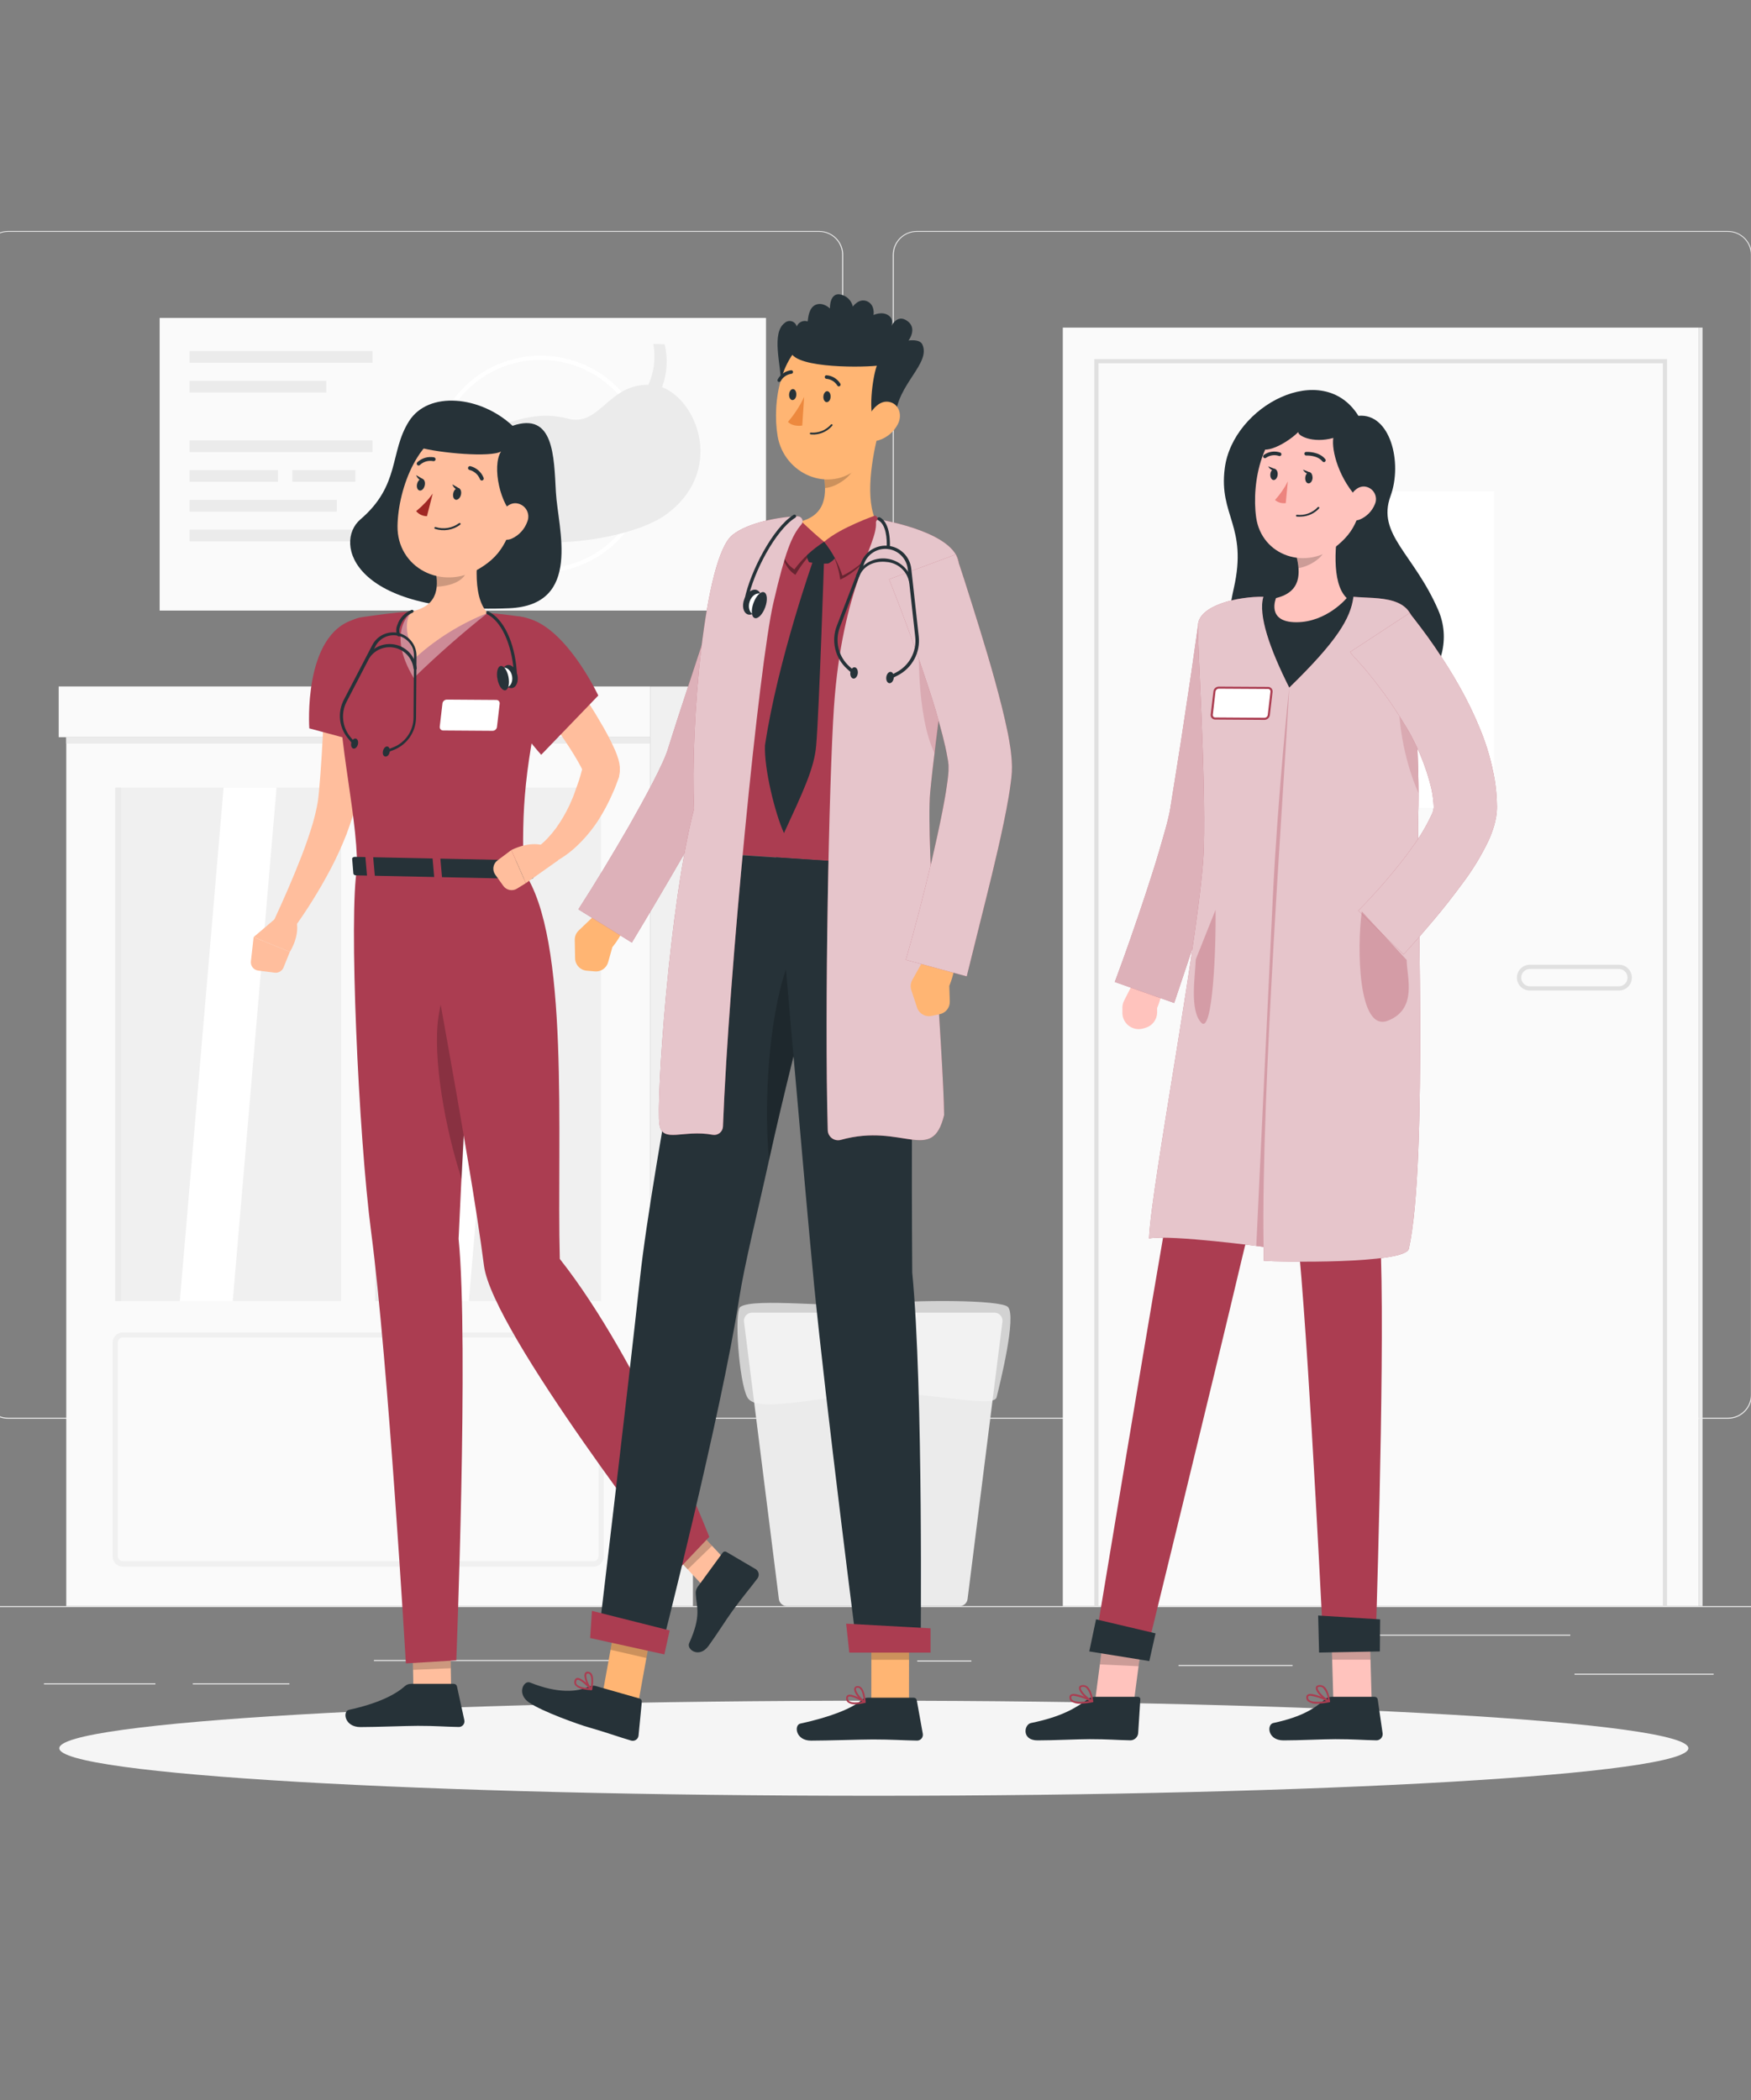 <svg width="526" height="631" viewBox="0 0 526 631" fill="none" xmlns="http://www.w3.org/2000/svg">
<rect x="0" y="0" width="526" height="631" fill="#808080" stroke="none"/>
<g clip-path="url(#clip0_321_2425)">
<path d="M578 482.589H-53V482.904H578V482.589Z" fill="#EBEBEB"/>
<path d="M514.774 502.894H472.977V503.21H514.774V502.894Z" fill="#EBEBEB"/>
<path d="M291.804 498.944H275.537V499.26H291.804V498.944Z" fill="#EBEBEB"/>
<path d="M388.283 500.282H354.033V500.598H388.283V500.282Z" fill="#EBEBEB"/>
<path d="M471.714 491.183H400.903V491.498H471.714V491.183Z" fill="#EBEBEB"/>
<path d="M46.685 505.784H13.205V506.1H46.685V505.784Z" fill="#EBEBEB"/>
<path d="M86.944 505.784H57.917V506.1H86.944V505.784Z" fill="#EBEBEB"/>
<path d="M189.064 498.793H112.322V499.108H189.064V498.793Z" fill="#EBEBEB"/>
<path d="M246.094 426.304H2.414C0.505 426.3 -1.325 425.54 -2.673 424.189C-4.022 422.838 -4.779 421.007 -4.779 419.098V76.553C-4.763 74.655 -3.998 72.84 -2.651 71.503C-1.304 70.165 0.516 69.413 2.414 69.41H246.094C248.005 69.41 249.838 70.169 251.189 71.521C252.54 72.872 253.3 74.705 253.3 76.616V419.098C253.3 421.009 252.54 422.842 251.189 424.193C249.838 425.544 248.005 426.304 246.094 426.304ZM2.414 69.662C0.589 69.666 -1.161 70.393 -2.45 71.685C-3.74 72.977 -4.464 74.728 -4.464 76.553V419.098C-4.464 420.923 -3.74 422.674 -2.45 423.965C-1.161 425.257 0.589 425.985 2.414 425.988H246.094C247.92 425.985 249.671 425.258 250.962 423.966C252.254 422.675 252.981 420.924 252.984 419.098V76.553C252.981 74.727 252.254 72.976 250.962 71.684C249.671 70.393 247.92 69.666 246.094 69.662H2.414Z" fill="#EBEBEB"/>
<path d="M519.077 426.304H275.385C273.475 426.3 271.644 425.54 270.293 424.189C268.942 422.839 268.182 421.008 268.179 419.098V76.553C268.199 74.654 268.966 72.839 270.315 71.502C271.664 70.165 273.485 69.413 275.385 69.41H519.077C520.973 69.417 522.79 70.17 524.134 71.507C525.478 72.844 526.241 74.657 526.258 76.553V419.098C526.258 421.004 525.502 422.833 524.156 424.184C522.81 425.535 520.984 426.297 519.077 426.304ZM275.385 69.662C273.558 69.666 271.808 70.393 270.516 71.684C269.225 72.976 268.498 74.727 268.494 76.553V419.098C268.498 420.924 269.225 422.675 270.516 423.966C271.808 425.258 273.558 425.985 275.385 425.988H519.077C520.903 425.985 522.654 425.258 523.946 423.966C525.237 422.675 525.964 420.924 525.967 419.098V76.553C525.964 74.727 525.237 72.976 523.946 71.684C522.654 70.393 520.903 69.666 519.077 69.662H275.385Z" fill="#EBEBEB"/>
<path d="M510.268 98.436H319.265V482.589H510.268V98.436Z" fill="#FAFAFA"/>
<path d="M448.834 147.654H380.686V242.72H448.834V147.654Z" fill="white"/>
<path d="M510.256 482.589H511.442L511.442 98.436H510.256L510.256 482.589Z" fill="#EBEBEB"/>
<path d="M500.791 482.589H499.529V109.163H329.992V482.589H328.73V107.901H500.791V482.589Z" fill="#E0E0E0"/>
<path d="M486.114 297.617H459.776C459.249 297.648 458.722 297.57 458.227 297.389C457.731 297.208 457.278 296.928 456.895 296.566C456.511 296.204 456.206 295.767 455.997 295.283C455.788 294.799 455.681 294.277 455.681 293.749C455.681 293.222 455.788 292.7 455.997 292.216C456.206 291.732 456.511 291.295 456.895 290.933C457.278 290.571 457.731 290.291 458.227 290.11C458.722 289.929 459.249 289.851 459.776 289.881H486.114C486.641 289.851 487.168 289.929 487.663 290.11C488.159 290.291 488.612 290.571 488.995 290.933C489.379 291.295 489.684 291.732 489.893 292.216C490.102 292.7 490.209 293.222 490.209 293.749C490.209 294.277 490.102 294.799 489.893 295.283C489.684 295.767 489.379 296.204 488.995 296.566C488.612 296.928 488.159 297.208 487.663 297.389C487.168 297.57 486.641 297.648 486.114 297.617ZM459.776 291.143C459.419 291.119 459.06 291.167 458.722 291.287C458.384 291.407 458.075 291.595 457.813 291.839C457.551 292.084 457.342 292.379 457.199 292.708C457.056 293.037 456.982 293.391 456.982 293.749C456.982 294.108 457.056 294.462 457.199 294.791C457.342 295.12 457.551 295.415 457.813 295.66C458.075 295.904 458.384 296.092 458.722 296.212C459.06 296.331 459.419 296.38 459.776 296.355H486.114C486.471 296.38 486.83 296.331 487.168 296.212C487.506 296.092 487.815 295.904 488.077 295.66C488.339 295.415 488.548 295.12 488.691 294.791C488.834 294.462 488.908 294.108 488.908 293.749C488.908 293.391 488.834 293.037 488.691 292.708C488.548 292.379 488.339 292.084 488.077 291.839C487.815 291.595 487.506 291.407 487.168 291.287C486.83 291.167 486.471 291.119 486.114 291.143H459.776Z" fill="#E0E0E0"/>
<path d="M195.286 206.261H17.635V221.506H195.286V206.261Z" fill="#FAFAFA"/>
<path d="M195.273 221.506H19.906V482.589H195.273V221.506Z" fill="#FAFAFA"/>
<path d="M195.286 482.589H208.158L208.158 206.274H195.286L195.286 482.589Z" fill="#F0F0F0"/>
<path d="M102.466 236.65H34.633V390.93H102.466V236.65Z" fill="#F0F0F0"/>
<path d="M83.081 236.65H67.168L54.018 390.917H69.919L83.081 236.65Z" fill="white"/>
<path d="M178.35 470.726H36.842C36.046 470.723 35.284 470.405 34.722 469.843C34.159 469.28 33.842 468.518 33.838 467.722V403.36C33.842 402.565 34.159 401.803 34.722 401.24C35.284 400.678 36.046 400.36 36.842 400.357H178.35C179.146 400.36 179.908 400.678 180.47 401.24C181.033 401.803 181.35 402.565 181.354 403.36V467.722C181.35 468.518 181.033 469.28 180.47 469.843C179.908 470.405 179.146 470.723 178.35 470.726ZM36.842 401.871C36.465 401.875 36.104 402.026 35.837 402.293C35.571 402.559 35.419 402.92 35.416 403.297V467.659C35.419 468.036 35.571 468.397 35.837 468.664C36.104 468.931 36.465 469.082 36.842 469.085H178.35C178.727 469.082 179.088 468.931 179.355 468.664C179.621 468.397 179.773 468.036 179.776 467.659V403.297C179.773 402.92 179.621 402.559 179.355 402.293C179.088 402.026 178.727 401.875 178.35 401.871H36.842Z" fill="#F0F0F0"/>
<path d="M169.112 415.842C168.458 415.842 167.818 415.647 167.274 415.284C166.73 414.92 166.306 414.403 166.056 413.798C165.806 413.193 165.742 412.527 165.87 411.886C165.999 411.244 166.315 410.655 166.779 410.193C167.242 409.731 167.833 409.417 168.475 409.291C169.117 409.165 169.782 409.232 170.386 409.484C170.99 409.736 171.506 410.162 171.867 410.707C172.229 411.253 172.421 411.893 172.419 412.548C172.419 412.981 172.333 413.411 172.167 413.811C172 414.212 171.757 414.575 171.449 414.881C171.142 415.187 170.778 415.43 170.376 415.595C169.975 415.759 169.546 415.843 169.112 415.842ZM169.112 410.794C168.77 410.794 168.436 410.895 168.152 411.085C167.867 411.275 167.646 411.545 167.515 411.861C167.384 412.177 167.35 412.525 167.416 412.86C167.483 413.195 167.648 413.503 167.89 413.745C168.131 413.987 168.439 414.152 168.775 414.218C169.11 414.285 169.458 414.251 169.774 414.12C170.09 413.989 170.36 413.767 170.55 413.483C170.74 413.199 170.841 412.865 170.841 412.523C170.839 412.297 170.793 412.074 170.706 411.867C170.618 411.659 170.49 411.471 170.329 411.313C170.169 411.154 169.979 411.029 169.77 410.945C169.561 410.86 169.337 410.817 169.112 410.819V410.794Z" fill="#F0F0F0"/>
<path d="M36.388 236.65H34.633V390.93H36.388V236.65Z" fill="#EBEBEB"/>
<path d="M180.558 236.65H112.726V390.93H180.558V236.65Z" fill="#F0F0F0"/>
<path d="M144.149 236.65H137.599L124.449 390.917H130.999L144.149 236.65Z" fill="white"/>
<path d="M154.006 236.65H147.457L134.294 390.917H140.844L154.006 236.65Z" fill="white"/>
<path d="M114.48 236.65H112.726V390.93H114.48V236.65Z" fill="#EBEBEB"/>
<path d="M195.273 221.506H19.906V223.437H195.273V221.506Z" fill="#EBEBEB"/>
<path d="M230.104 95.533H47.96V183.457H230.104V95.533Z" fill="#FAFAFA"/>
<path d="M162.423 172.149C155.966 172.149 149.654 170.235 144.285 166.647C138.916 163.06 134.732 157.961 132.261 151.995C129.79 146.03 129.143 139.465 130.403 133.132C131.662 126.799 134.772 120.982 139.338 116.416C143.904 111.85 149.721 108.741 156.054 107.481C162.387 106.221 168.952 106.868 174.917 109.339C180.883 111.81 185.982 115.994 189.569 121.363C193.157 126.732 195.071 133.044 195.071 139.501C195.058 148.156 191.614 156.453 185.494 162.572C179.374 168.692 171.078 172.136 162.423 172.149ZM162.423 108.116C156.216 108.116 150.148 109.956 144.986 113.405C139.825 116.854 135.802 121.756 133.427 127.491C131.051 133.226 130.429 139.536 131.64 145.625C132.852 151.713 135.841 157.305 140.23 161.695C144.62 166.084 150.212 169.073 156.3 170.284C162.389 171.495 168.699 170.874 174.434 168.498C180.169 166.123 185.071 162.1 188.52 156.939C191.969 151.777 193.809 145.709 193.809 139.501C193.799 131.18 190.489 123.203 184.605 117.319C178.722 111.435 170.744 108.126 162.423 108.116Z" fill="white"/>
<path d="M198.883 116.319C200.419 112.201 200.692 107.719 199.665 103.446L196.258 103.333C197.017 107.481 196.503 111.762 194.781 115.612C182.376 115.511 180.18 128.598 170.273 125.708C166.737 124.812 163.05 124.679 159.458 125.317C157.964 125.545 156.488 125.878 155.041 126.314C141.916 129.734 125.889 137.911 123.037 150.191L126.078 150.771C126.078 150.771 128.059 141.66 141.222 135.16C139.971 136.805 139.042 138.672 138.483 140.663C130.394 170.42 185.253 165.183 199.804 154.797C217.598 142.164 210.014 120.71 198.883 116.319Z" fill="#EBEBEB"/>
<path d="M111.906 105.491H56.933V108.999H111.906V105.491Z" fill="#EBEBEB"/>
<path d="M98.024 114.438H56.933V117.947H98.024V114.438Z" fill="#EBEBEB"/>
<path d="M111.906 132.321H56.933V135.829H111.906V132.321Z" fill="#EBEBEB"/>
<path d="M83.511 141.268H56.933V144.777H83.511V141.268Z" fill="#EBEBEB"/>
<path d="M106.744 141.268H87.814V144.777H106.744V141.268Z" fill="#EBEBEB"/>
<path d="M101.179 150.216H56.933V153.724H101.179V150.216Z" fill="#EBEBEB"/>
<path d="M111.906 159.151H56.933V162.659H111.906V159.151Z" fill="#EBEBEB"/>
<path d="M288.257 482.589H236.376C235.789 482.588 235.222 482.373 234.781 481.986C234.34 481.598 234.055 481.064 233.978 480.481L223.504 397.126C223.463 396.787 223.494 396.442 223.596 396.116C223.698 395.789 223.867 395.488 224.094 395.231C224.32 394.975 224.598 394.77 224.91 394.629C225.222 394.488 225.56 394.414 225.902 394.413H298.732C299.074 394.414 299.412 394.488 299.723 394.629C300.035 394.77 300.313 394.975 300.539 395.231C300.766 395.488 300.936 395.789 301.037 396.116C301.139 396.442 301.17 396.787 301.129 397.126L290.655 480.481C290.581 481.065 290.296 481.601 289.855 481.989C289.413 482.377 288.845 482.59 288.257 482.589Z" fill="#EBEBEB"/>
<path opacity="0.7" d="M222.381 392.697C220.488 394.06 221.99 415.16 224.476 419.817C226.962 424.474 241.803 420.473 259.522 418.908C277.24 417.343 298.467 423.603 299.388 419.817C300.31 416.031 305.484 395.435 302.77 392.697C300.6 390.501 274.502 390.501 263.03 391.813C251.558 393.126 226.419 389.807 222.381 392.697Z" fill="#F5F5F5"/>
<path d="M262.5 539.581C397.638 539.581 507.189 533.185 507.189 525.295C507.189 517.405 397.638 511.009 262.5 511.009C127.362 511.009 17.811 517.405 17.811 525.295C17.811 533.185 127.362 539.581 262.5 539.581Z" fill="#F5F5F5"/>
<path d="M153.968 127.942C144.439 118.994 128.728 117.278 122.847 126.591C116.966 135.905 120.323 145.748 108.258 156.072C100.055 163.126 106.138 184.744 152.933 182.763C175.081 181.829 167.585 158.785 166.991 147.894C166.398 137.003 166.36 123.676 153.968 127.942Z" fill="#263238"/>
<path d="M135.53 507.854L124.197 508.296L123.982 496.029L135.315 495.587L135.53 507.854Z" fill="#FFBE9D"/>
<path d="M123.49 505.948H136.299C136.525 505.946 136.745 506.021 136.922 506.161C137.099 506.301 137.222 506.498 137.271 506.718L139.492 516.877C139.543 517.125 139.538 517.381 139.477 517.626C139.416 517.872 139.301 518.1 139.14 518.295C138.979 518.49 138.776 518.647 138.546 518.753C138.317 518.859 138.067 518.912 137.814 518.909C133.334 518.833 131.163 518.568 125.522 518.568C122.051 518.568 113.053 518.934 108.258 518.934C103.462 518.934 102.856 514.189 104.812 513.76C113.646 511.829 118.783 509.179 121.61 506.643C122.128 506.185 122.799 505.938 123.49 505.948Z" fill="#263238"/>
<path opacity="0.2" d="M123.982 496.042L124.083 501.746L135.416 501.254L135.315 495.6L123.982 496.042Z" fill="black"/>
<path d="M107.274 260.792C104.75 274.397 107.653 340.891 111.502 370.258C116.626 409.254 121.926 499.802 121.926 499.802L137.07 498.894C137.07 498.894 140.856 403.537 137.764 372.227C139.518 331.931 143.859 261.55 143.859 261.55L107.274 260.792Z" fill="#AB3D51"/>
<path opacity="0.2" d="M141.348 305.404C141.878 295.194 134.646 286.121 131.731 305.404C129.889 317.658 133.7 339.137 138.697 354.307C139.467 338.519 140.452 320.939 141.348 305.404Z" fill="black"/>
<path d="M218.796 469.704L211.426 476.746L201.444 466.044L208.801 459.015L218.796 469.704Z" fill="#FFBE9D"/>
<path d="M209.496 476.935L217.068 466.561C217.191 466.381 217.379 466.255 217.592 466.208C217.805 466.161 218.029 466.197 218.216 466.309L227.05 471.508C227.268 471.653 227.454 471.84 227.598 472.058C227.741 472.275 227.84 472.52 227.887 472.777C227.934 473.034 227.929 473.297 227.872 473.552C227.815 473.807 227.707 474.047 227.555 474.26C224.867 477.831 223.39 479.409 220.071 483.977C218.027 486.779 215.667 490.64 212.853 494.527C210.038 498.414 206.189 495.625 207.022 493.745C210.808 485.302 209.206 482.955 209.004 478.929C208.939 478.228 209.112 477.525 209.496 476.935Z" fill="#263238"/>
<path opacity="0.2" d="M201.444 466.057L206.593 471.559L213.9 464.466L208.814 459.015L201.444 466.057Z" fill="black"/>
<path d="M124.841 261.158C124.841 261.158 141.146 346.974 145.386 380.291C147.91 400.193 203.564 471.799 203.564 471.799L213.067 461.791C213.067 461.791 192.699 409.368 168.165 378.272C167.194 341.825 171.333 281.83 157.249 261.827L124.841 261.158Z" fill="#AB3D51"/>
<path d="M110.529 195.358C110.529 202.728 110.189 209.959 109.646 217.266C109.103 224.573 108.384 231.842 107.21 239.162L106.996 240.537L106.706 242.089C106.487 243.107 106.247 244.104 105.986 245.08C105.431 247.011 104.724 248.866 104.093 250.658C102.713 254.172 101.145 257.61 99.399 260.956C95.959 267.5 92.04 273.781 87.675 279.748C87.214 280.366 86.541 280.793 85.785 280.945C85.029 281.098 84.243 280.966 83.578 280.575C82.913 280.184 82.416 279.561 82.182 278.826C81.949 278.091 81.994 277.296 82.311 276.593V276.517C85.277 270.106 88.154 263.531 90.666 257.019C91.928 253.763 93.051 250.469 94.01 247.238C94.464 245.623 94.868 244.02 95.183 242.455C95.348 241.673 95.461 240.903 95.575 240.146L95.701 239.023L95.827 237.761C96.471 230.769 96.849 223.677 97.203 216.572C97.556 209.467 97.72 202.299 97.922 195.257V195.194C97.949 193.52 98.639 191.926 99.842 190.761C101.044 189.597 102.66 188.958 104.333 188.985C106.007 189.011 107.601 189.702 108.765 190.904C109.93 192.106 110.569 193.722 110.542 195.395L110.529 195.358Z" fill="#FFBE9D"/>
<path d="M106.416 186.132C90.919 190.663 92.913 218.856 92.913 218.856L114.947 224.787C114.947 224.787 118.607 204.141 118.279 196.733C117.951 189.035 114.96 183.646 106.416 186.132Z" fill="#AB3D51"/>
<path d="M83.952 274.965L76.19 281.565L87.069 286.007C87.069 286.007 90.438 280.871 88.874 275.999L83.952 274.965Z" fill="#FFBE9D"/>
<path d="M77.566 291.636L82.526 292.254C83.077 292.323 83.635 292.208 84.114 291.927C84.593 291.647 84.966 291.216 85.176 290.702L87.069 286.007L76.19 281.565L75.37 288.847C75.295 289.507 75.484 290.17 75.895 290.692C76.306 291.214 76.906 291.553 77.566 291.636Z" fill="#FFBE9D"/>
<path d="M101.405 193.465C100.711 221.733 107.211 242.367 107.286 260.792L157.249 261.827C156.883 243.377 157.034 231.337 164.972 198.273C165.317 196.833 165.358 195.336 165.093 193.88C164.827 192.423 164.26 191.037 163.429 189.812C162.598 188.586 161.52 187.547 160.265 186.762C159.009 185.976 157.604 185.461 156.138 185.249C153.147 184.807 149.828 184.391 146.459 184.164C138.908 183.464 131.317 183.304 123.743 183.684C118.417 184.063 112.688 184.845 108.599 185.464C106.656 185.752 104.875 186.709 103.562 188.17C102.25 189.63 101.487 191.503 101.405 193.465Z" fill="#AB3D51"/>
<path d="M147.973 219.588L133.157 219.487C133.01 219.493 132.863 219.468 132.726 219.412C132.589 219.356 132.466 219.271 132.366 219.163C132.265 219.055 132.189 218.927 132.142 218.787C132.096 218.646 132.081 218.498 132.097 218.351L132.918 211.335C132.971 211.021 133.133 210.737 133.376 210.532C133.618 210.326 133.925 210.213 134.243 210.211L149.046 210.312C149.193 210.304 149.34 210.328 149.476 210.382C149.613 210.437 149.736 210.52 149.837 210.627C149.938 210.734 150.015 210.862 150.061 211.002C150.107 211.141 150.123 211.289 150.106 211.435L149.286 218.465C149.235 218.777 149.075 219.061 148.835 219.267C148.595 219.472 148.289 219.586 147.973 219.588Z" fill="white"/>
<path opacity="0.4" d="M123.818 183.697C123.818 183.697 115.666 189.401 124.285 203.712C131.362 196.829 138.779 190.304 146.509 184.164L123.818 183.697Z" fill="white"/>
<path d="M144.793 158.57C143.215 165.839 141.499 179.191 146.509 184.164C138.631 187.267 131.367 191.745 125.055 197.389C119.515 187.218 123.793 183.684 123.793 183.684C131.971 181.917 131.895 175.872 130.595 170.168L144.793 158.57Z" fill="#FFBE9D"/>
<path opacity="0.2" d="M143.254 159.832C143.057 164.176 141.934 168.427 139.96 172.301C138.584 174.964 134.912 176.087 131.214 176.301C131.336 174.239 131.136 172.169 130.621 170.168L143.254 159.832Z" fill="black"/>
<path d="M156.618 149.673C152.832 161.309 151.57 166.306 143.998 170.85C132.703 177.677 119.237 170.547 119.414 158.04C119.591 146.783 125.724 129.658 138.432 127.904C141.246 127.496 144.118 127.816 146.774 128.832C149.429 129.849 151.781 131.528 153.604 133.71C155.427 135.893 156.661 138.505 157.188 141.3C157.716 144.094 157.519 146.976 156.618 149.673Z" fill="#FFBE9D"/>
<path d="M125.762 134.39C132.072 136.17 147.443 137.495 150.522 135.652C147.632 140.095 150.383 152.235 154.851 155.176C160.871 150.342 162.208 138.656 156.643 132.863C151.077 127.071 133.485 120.142 125.762 134.39Z" fill="#263238"/>
<path d="M158.385 156.791C157.986 157.899 157.37 158.917 156.573 159.784C155.775 160.651 154.812 161.35 153.741 161.839C150.889 163.101 148.996 160.678 149.399 157.737C149.765 155.1 151.696 151.251 154.75 151.2C155.409 151.209 156.056 151.381 156.633 151.699C157.21 152.017 157.7 152.473 158.06 153.026C158.419 153.578 158.636 154.211 158.693 154.868C158.75 155.524 158.644 156.185 158.385 156.791Z" fill="#FFBE9D"/>
<path d="M158.057 258.912L160.227 263.443C160.391 263.783 159.975 264.137 159.394 264.124L106.984 263.026C106.542 263.026 106.176 262.786 106.151 262.496L105.785 258.016C105.785 257.713 106.163 257.461 106.655 257.461L157.262 258.521C157.417 258.511 157.572 258.543 157.711 258.611C157.85 258.68 157.969 258.783 158.057 258.912Z" fill="#263238"/>
<path d="M151.153 264.427H152.503C152.768 264.427 152.983 264.288 152.97 264.124L152.453 258.294C152.453 258.129 152.201 257.978 151.936 257.978H150.573C150.308 257.978 150.106 258.104 150.118 258.281L150.623 264.099C150.648 264.288 150.875 264.427 151.153 264.427Z" fill="#AB3D51"/>
<path d="M110.783 263.594H112.146C112.411 263.594 112.625 263.468 112.612 263.291L112.095 257.461C112.095 257.297 111.843 257.158 111.578 257.145H110.215C109.95 257.145 109.735 257.271 109.76 257.448L110.265 263.266C110.29 263.443 110.518 263.581 110.783 263.594Z" fill="#AB3D51"/>
<path d="M130.962 264.01H132.325C132.59 264.01 132.804 263.884 132.792 263.708L132.274 257.89C132.274 257.713 132.022 257.574 131.757 257.574H130.394C130.129 257.574 129.927 257.713 129.94 257.877L130.444 263.708C130.47 263.859 130.697 264.01 130.962 264.01Z" fill="#AB3D51"/>
<path d="M138.458 148.701C138.206 149.661 137.499 150.317 136.868 150.153C136.237 149.989 135.934 149.08 136.174 148.121C136.414 147.162 137.133 146.506 137.764 146.67C138.395 146.834 138.698 147.742 138.458 148.701Z" fill="#263238"/>
<path d="M127.579 145.925C127.34 146.897 126.633 147.54 126.002 147.376C125.371 147.212 125.055 146.316 125.308 145.345C125.56 144.373 126.254 143.742 126.885 143.893C127.516 144.045 127.832 144.966 127.579 145.925Z" fill="#263238"/>
<path d="M127.15 144.019L125.005 142.757C125.005 142.757 125.737 144.878 127.15 144.019Z" fill="#263238"/>
<path d="M129.99 148.31C128.577 150.288 126.9 152.063 125.005 153.585C125.405 154.059 125.903 154.44 126.466 154.702C127.028 154.963 127.641 155.099 128.261 155.1L129.99 148.31Z" fill="#A02724"/>
<path d="M130.596 158.873C130.552 158.835 130.519 158.785 130.501 158.73C130.483 158.674 130.481 158.614 130.495 158.558C130.507 158.521 130.525 158.487 130.55 158.458C130.574 158.429 130.605 158.404 130.639 158.387C130.673 158.369 130.71 158.359 130.748 158.355C130.786 158.352 130.825 158.357 130.861 158.368C132.04 158.738 133.289 158.825 134.508 158.624C135.726 158.422 136.881 157.937 137.878 157.207C137.936 157.157 138.013 157.132 138.089 157.138C138.166 157.144 138.238 157.18 138.288 157.239C138.338 157.297 138.363 157.374 138.357 157.451C138.351 157.527 138.315 157.599 138.256 157.649C137.189 158.454 135.944 158.989 134.625 159.209C133.307 159.429 131.955 159.327 130.684 158.911L130.596 158.873Z" fill="#263238"/>
<path d="M144.389 144.272C144.312 144.204 144.248 144.122 144.2 144.032C143.939 143.348 143.519 142.736 142.975 142.247C142.431 141.757 141.778 141.404 141.07 141.218C140.918 141.191 140.782 141.105 140.694 140.978C140.605 140.852 140.57 140.695 140.597 140.543C140.623 140.39 140.71 140.255 140.836 140.166C140.963 140.077 141.12 140.043 141.272 140.069C142.172 140.292 143.006 140.727 143.704 141.337C144.402 141.947 144.944 142.715 145.285 143.578C145.33 143.696 145.335 143.826 145.3 143.948C145.266 144.07 145.193 144.178 145.093 144.255C144.993 144.333 144.87 144.376 144.744 144.379C144.617 144.382 144.493 144.345 144.389 144.272Z" fill="#263238"/>
<path d="M125.433 139.792L125.358 139.716C125.249 139.607 125.188 139.46 125.188 139.306C125.188 139.152 125.249 139.005 125.358 138.896C126.024 138.27 126.828 137.811 127.705 137.554C128.582 137.298 129.507 137.252 130.406 137.419C130.481 137.438 130.551 137.472 130.613 137.519C130.675 137.565 130.727 137.624 130.766 137.691C130.804 137.758 130.829 137.832 130.839 137.909C130.849 137.986 130.843 138.064 130.822 138.139C130.784 138.287 130.687 138.415 130.555 138.493C130.422 138.571 130.264 138.593 130.115 138.555C129.395 138.419 128.653 138.457 127.951 138.666C127.249 138.874 126.606 139.247 126.077 139.754C125.985 139.823 125.876 139.864 125.761 139.87C125.646 139.877 125.532 139.85 125.433 139.792Z" fill="#263238"/>
<path d="M164.96 194.171C168.632 199.03 172.065 203.927 175.396 209.012C177.049 211.536 178.69 214.06 180.242 216.786C181.914 219.543 183.415 222.401 184.735 225.343C185.135 226.26 185.48 227.199 185.77 228.157C185.98 228.896 186.124 229.652 186.199 230.416C186.22 230.723 186.22 231.03 186.199 231.337V231.905C186.176 232.155 186.138 232.404 186.085 232.65L185.997 233.041V233.218V233.356L185.896 233.634C185.303 235.148 184.836 236.675 184.129 238.139C182.85 241.14 181.313 244.024 179.536 246.759C177.706 249.52 175.563 252.061 173.15 254.331C171.921 255.484 170.6 256.535 169.2 257.473C168.481 257.94 167.749 258.394 166.991 258.811L165.792 259.391C165.338 259.593 165.01 259.732 164.354 259.972L161.956 254.217C162.127 254.05 162.308 253.894 162.499 253.75L163.193 253.145C163.66 252.728 164.114 252.274 164.556 251.807C165.455 250.842 166.297 249.827 167.08 248.765C168.621 246.598 169.964 244.296 171.093 241.888C171.623 240.626 172.203 239.439 172.645 238.102C173.087 236.764 173.579 235.578 173.983 234.316C174.387 233.054 174.702 231.665 175.093 230.353V230.113V229.987V230.1V230.353C175.093 230.504 175.03 230.731 175.018 230.82C175.011 230.916 175.011 231.013 175.018 231.11V231.476C175.018 231.766 175.018 231.678 175.018 231.552C175.018 231.426 174.664 230.744 174.399 230.214C173.251 228.056 171.711 225.57 170.134 223.197C168.556 220.825 166.916 218.389 165.237 216.004C161.893 211.221 158.448 206.387 155.065 201.642L164.96 194.171Z" fill="#FFBE9D"/>
<path d="M167.699 258.483L157.969 265.361L153.602 255.416C153.602 255.416 159.508 252.249 164.165 254.369L167.699 258.483Z" fill="#FFBE9D"/>
<path d="M151.191 266.181L148.756 262.786C148.293 262.131 148.105 261.322 148.23 260.53C148.354 259.739 148.783 259.027 149.425 258.546L153.602 255.416L157.968 265.361L155.293 267.014C154.631 267.42 153.839 267.561 153.078 267.406C152.317 267.251 151.642 266.814 151.191 266.181Z" fill="#FFBE9D"/>
<path d="M145.487 191.168C142.181 204.305 162.575 226.794 162.575 226.794L179.725 208.987C179.725 208.987 171.888 192.253 161.653 187.003C154.51 183.343 146.951 185.375 145.487 191.168Z" fill="#AB3D51"/>
<path d="M138.029 146.796L135.884 145.534C135.884 145.534 136.603 147.654 138.029 146.796Z" fill="#263238"/>
<path d="M116.107 226.264C116.015 226.263 115.925 226.235 115.849 226.184C115.773 226.132 115.713 226.059 115.678 225.974C115.637 225.862 115.642 225.738 115.692 225.629C115.741 225.52 115.832 225.436 115.943 225.393L117.912 224.636C119.756 223.955 121.348 222.727 122.476 221.117C123.604 219.507 124.213 217.591 124.222 215.625L124.361 197.175C124.401 195.77 123.957 194.394 123.104 193.278C122.251 192.161 121.041 191.371 119.675 191.04C118.309 190.709 116.871 190.857 115.602 191.459C114.332 192.061 113.308 193.081 112.7 194.348L104.169 210.754C103.252 212.486 102.882 214.455 103.108 216.402C103.333 218.348 104.143 220.181 105.431 221.658L106.819 223.235C106.866 223.279 106.903 223.331 106.928 223.39C106.953 223.448 106.965 223.512 106.964 223.575C106.963 223.639 106.949 223.702 106.922 223.76C106.895 223.818 106.857 223.869 106.808 223.911C106.76 223.953 106.704 223.984 106.643 224.003C106.582 224.021 106.518 224.027 106.455 224.019C106.391 224.011 106.33 223.99 106.276 223.957C106.221 223.925 106.174 223.881 106.138 223.828L104.749 222.112C103.328 220.507 102.43 218.507 102.175 216.378C101.92 214.249 102.321 212.094 103.323 210.199L111.854 193.793C112.584 192.393 113.763 191.279 115.202 190.63C116.642 189.982 118.258 189.837 119.789 190.219C121.321 190.601 122.68 191.487 123.646 192.735C124.613 193.983 125.131 195.521 125.118 197.099L124.979 215.55C124.969 217.69 124.31 219.776 123.089 221.534C121.867 223.292 120.141 224.637 118.139 225.393L116.171 226.138L116.107 226.264Z" fill="#263238"/>
<path d="M124.676 201.289C124.559 201.286 124.447 201.239 124.363 201.157C124.279 201.075 124.228 200.965 124.222 200.847C124.043 199.389 123.426 198.019 122.453 196.919C121.48 195.818 120.197 195.038 118.772 194.681C117.346 194.324 115.847 194.408 114.47 194.921C113.093 195.433 111.904 196.351 111.059 197.553C111.03 197.606 110.991 197.652 110.945 197.689C110.898 197.726 110.844 197.753 110.787 197.77C110.729 197.786 110.669 197.791 110.61 197.784C110.551 197.778 110.493 197.759 110.441 197.73C110.389 197.701 110.343 197.662 110.306 197.615C110.268 197.569 110.241 197.515 110.225 197.458C110.208 197.4 110.203 197.34 110.21 197.281C110.217 197.221 110.235 197.164 110.264 197.112C111.203 195.724 112.546 194.658 114.111 194.058C115.676 193.459 117.387 193.354 119.013 193.759C120.639 194.164 122.101 195.058 123.202 196.322C124.303 197.585 124.99 199.156 125.168 200.822C125.169 200.942 125.123 201.057 125.041 201.144C124.959 201.231 124.846 201.283 124.727 201.289H124.676Z" fill="#263238"/>
<path d="M119.754 191.206C119.68 191.205 119.606 191.186 119.54 191.151C119.475 191.116 119.418 191.065 119.376 191.004C119.145 190.492 119.026 189.937 119.026 189.376C119.026 188.814 119.145 188.26 119.376 187.748C119.703 186.73 120.256 185.799 120.992 185.023C121.728 184.248 122.629 183.648 123.629 183.268C123.684 183.246 123.743 183.236 123.803 183.238C123.862 183.241 123.92 183.256 123.974 183.282C124.027 183.308 124.074 183.345 124.113 183.39C124.151 183.435 124.18 183.488 124.197 183.545C124.233 183.657 124.225 183.779 124.173 183.885C124.121 183.991 124.03 184.073 123.919 184.113C123.063 184.464 122.294 184.997 121.664 185.675C121.034 186.352 120.559 187.159 120.272 188.038C120.084 188.429 119.974 188.853 119.951 189.286C119.927 189.719 119.989 190.153 120.133 190.562C120.166 190.612 120.188 190.669 120.199 190.728C120.209 190.787 120.208 190.848 120.195 190.907C120.182 190.965 120.158 191.021 120.123 191.07C120.089 191.119 120.045 191.161 119.994 191.193C119.916 191.216 119.834 191.22 119.754 191.206Z" fill="#263238"/>
<path d="M115.073 225.57C114.859 226.39 115.073 227.173 115.679 227.311C116.285 227.45 116.84 226.882 117.042 226.049C117.244 225.216 116.966 224.434 116.424 224.308C115.881 224.182 115.275 224.737 115.073 225.57Z" fill="#263238"/>
<path d="M150.888 203.775C151.292 205.681 152.655 206.993 153.905 206.728C155.154 206.463 155.836 204.684 155.419 202.791C155.003 200.898 153.652 199.56 152.403 199.838C151.153 200.115 150.472 201.92 150.888 203.775Z" fill="#263238"/>
<path d="M154.838 203.182C154.78 203.184 154.723 203.174 154.668 203.153C154.614 203.133 154.564 203.101 154.522 203.062C154.48 203.022 154.446 202.974 154.422 202.921C154.399 202.868 154.386 202.811 154.384 202.753C154.119 195.774 151.469 187.104 146.307 184.542C146.201 184.488 146.12 184.394 146.082 184.281C146.044 184.167 146.053 184.044 146.105 183.936C146.131 183.883 146.167 183.834 146.212 183.795C146.256 183.755 146.308 183.725 146.365 183.706C146.422 183.687 146.482 183.68 146.541 183.685C146.6 183.69 146.658 183.707 146.711 183.735C152.239 186.473 155.002 195.244 155.28 202.665C155.285 202.724 155.278 202.784 155.259 202.84C155.24 202.897 155.209 202.949 155.169 202.993C155.128 203.037 155.079 203.072 155.024 203.096C154.97 203.12 154.911 203.132 154.851 203.132L154.838 203.182Z" fill="#263238"/>
<path d="M149.538 203.939C149.803 205.567 150.977 206.728 152.163 206.539C153.349 206.35 154.106 204.873 153.841 203.232C153.576 201.592 152.39 200.443 151.204 200.633C150.017 200.822 149.273 202.299 149.538 203.939Z" fill="white"/>
<path d="M149.437 204.078C149.815 206.097 150.875 207.586 151.797 207.41C152.718 207.233 153.134 205.466 152.756 203.447C152.377 201.428 151.317 199.939 150.396 200.115C149.475 200.292 149.046 202.059 149.437 204.078Z" fill="#263238"/>
<path d="M105.532 223.185C105.33 224.018 105.608 224.8 106.151 224.926C106.693 225.052 107.299 224.51 107.514 223.664C107.728 222.819 107.438 222.062 106.895 221.923C106.353 221.784 105.747 222.364 105.532 223.185Z" fill="#263238"/>
<path d="M243.772 120.42C235.783 121.846 234.774 121.114 234.673 115.372C234.572 109.63 231.669 100.051 235.708 97.048C235.985 96.785 236.326 96.599 236.697 96.51C237.069 96.42 237.457 96.429 237.824 96.537C238.19 96.644 238.522 96.845 238.786 97.121C239.051 97.397 239.238 97.737 239.33 98.108C239.576 97.478 240.056 96.968 240.67 96.683C241.284 96.399 241.984 96.362 242.624 96.581C242.788 95.395 242.977 92.353 245.148 91.533C247.318 90.713 249.312 92.681 249.312 92.681C249.312 92.681 249.148 87.999 252.303 88.454C253.245 88.604 254.12 89.035 254.813 89.69C255.506 90.345 255.986 91.194 256.19 92.126C256.19 92.126 258.007 89.476 260.468 90.523C262.929 91.571 262.412 94.65 262.412 94.65C262.412 94.65 265.024 93.388 266.967 94.814C268.911 96.24 267.498 98.524 267.498 98.524C267.498 98.524 269.264 93.981 272.634 96.493C275.663 98.764 272.912 102.323 272.912 102.323C272.912 102.323 276.243 101.78 277.051 103.459C279.777 109.176 269.391 115.561 269.05 125.216C253.098 131.248 243.772 120.42 243.772 120.42Z" fill="#263238"/>
<path d="M186.199 273.854L180.874 272.87L173.832 279.596C173.448 279.961 173.146 280.402 172.944 280.891C172.742 281.381 172.644 281.907 172.658 282.436L172.759 287.938C172.771 288.879 173.134 289.781 173.775 290.47C174.417 291.158 175.292 291.582 176.229 291.661L178.678 291.875C179.568 291.96 180.46 291.726 181.195 291.215C181.929 290.705 182.459 289.95 182.691 289.086L183.953 284.594C183.953 284.594 190.907 276.378 186.199 273.854Z" fill="#FFB573"/>
<path d="M239.986 173.222C236.415 182.473 232.856 191.761 229.423 201.074C225.99 210.388 222.583 219.739 219.39 228.939L218.822 230.643L218.431 231.754C218.28 232.17 218.128 232.599 217.989 232.927C217.396 234.429 216.803 235.666 216.21 236.915C215.024 239.439 213.825 241.698 212.613 243.982C210.178 248.526 207.666 252.905 205.13 257.271C200.082 266.017 195.034 274.561 189.809 283.231L173.744 273.236C179.044 264.995 184.155 256.489 189.052 247.996C191.462 243.73 193.835 239.452 196.043 235.212C197.141 233.091 198.201 230.971 199.135 228.902C199.577 227.905 200.018 226.882 200.309 226.049C200.41 225.81 200.448 225.646 200.511 225.482L200.713 224.825L201.293 222.983C204.335 213.291 207.527 203.927 210.607 194.424L219.845 166.016L239.986 173.222Z" fill="#AB3D51"/>
<path opacity="0.6" d="M239.986 173.222C236.415 182.473 232.856 191.761 229.423 201.074C225.99 210.388 222.583 219.739 219.39 228.939L218.822 230.643L218.431 231.754C218.28 232.17 218.128 232.599 217.989 232.927C217.396 234.429 216.803 235.666 216.21 236.915C215.024 239.439 213.825 241.698 212.613 243.982C210.178 248.526 207.666 252.905 205.13 257.271C200.082 266.017 195.034 274.561 189.809 283.231L173.744 273.236C179.044 264.995 184.155 256.489 189.052 247.996C191.462 243.73 193.835 239.452 196.043 235.212C197.141 233.091 198.201 230.971 199.135 228.902C199.577 227.905 200.018 226.882 200.309 226.049C200.41 225.81 200.448 225.646 200.511 225.482L200.713 224.825L201.293 222.983C204.335 213.291 207.527 203.927 210.607 194.424L219.845 166.016L239.986 173.222Z" fill="white"/>
<path d="M191.853 510.996L180.533 511.552L185.884 482.071L196.648 484.545L191.853 510.996Z" fill="#FFB573"/>
<path d="M273.063 511.425H261.743L261.781 485.214H273.088L273.063 511.425Z" fill="#FFB573"/>
<path d="M260.67 510.113H274.464C274.685 510.11 274.901 510.185 275.072 510.326C275.243 510.467 275.359 510.665 275.398 510.883L277.215 520.979C277.255 521.229 277.241 521.484 277.172 521.728C277.104 521.971 276.983 522.197 276.818 522.389C276.654 522.581 276.449 522.735 276.219 522.841C275.989 522.946 275.739 522.999 275.486 522.998C271.044 522.922 267.813 522.657 262.222 522.657C258.79 522.657 248.34 523.011 243.646 523.011C238.951 523.011 238.471 518.316 240.428 517.887C249.262 515.981 255.912 513.356 258.802 510.845C259.314 510.381 259.979 510.12 260.67 510.113Z" fill="#263238"/>
<path opacity="0.2" d="M185.884 482.084L183.411 495.714L194.176 498.187L196.649 484.557L185.884 482.084Z" fill="black"/>
<path opacity="0.2" d="M273.088 485.214H261.768V498.717H273.088V485.214Z" fill="black"/>
<path d="M282.2 172.894C273.366 212.634 275.714 251.857 274.767 260.351L214.355 256.363C208.045 208.407 215.087 177.816 219.088 165.272C219.738 163.201 220.968 161.36 222.632 159.967C224.296 158.573 226.324 157.686 228.477 157.409C237.46 156.425 246.507 156.142 255.534 156.564C261.646 156.929 267.712 157.85 273.656 159.315C276.588 159.986 279.134 161.792 280.736 164.338C282.338 166.884 282.864 169.961 282.2 172.894Z" fill="#AB3D51"/>
<path d="M263.989 129.633C261.995 137.116 259.635 150.367 263.434 157.069C264.027 158.116 262.891 159.012 262.841 160.224C262.702 163.934 257.679 165.044 248.694 165.095C239.708 165.145 235.859 161.397 238.308 157.864C238.683 157.325 239.253 156.954 239.898 156.829C248.315 154.948 248.479 148.348 247.331 142.051L263.989 129.633Z" fill="#FFB573"/>
<path opacity="0.4" d="M248.05 163.038C250.41 166.32 251.907 170.144 252.404 174.156C261.377 169.941 265.655 159.706 265.655 159.706L262.954 156.816C262.954 156.816 252.984 158.697 248.05 163.038Z" fill="black"/>
<path opacity="0.4" d="M247.167 163.076C243.863 165.765 241.075 169.032 238.938 172.717C232.666 168.83 234.736 157.75 234.736 157.75L239.847 156.74C239.847 156.74 242.131 158.848 247.167 163.076Z" fill="black"/>
<path d="M247.57 162.798L245.64 162.987L242.371 165.145C242.163 166.445 242.394 167.777 243.027 168.931C244.926 169.302 246.863 169.433 248.795 169.323C250.09 168.697 251.123 167.633 251.71 166.319L249.312 163.252L247.57 162.798Z" fill="#263238"/>
<path d="M247.571 162.798C249.995 165.832 251.855 169.278 253.061 172.97C262.033 168.755 267.258 158.684 267.258 158.684L262.929 154.898C262.929 154.898 252.505 158.482 247.571 162.798Z" fill="#AB3D51"/>
<path d="M247.57 162.798C244.107 164.983 241.078 167.79 238.635 171.077C232.325 167.202 234.736 156.766 234.736 156.766L239.847 155.756C239.847 155.756 242.548 158.596 247.57 162.798Z" fill="#AB3D51"/>
<path opacity="0.2" d="M257.2 134.693L247.356 142.038C247.654 143.556 247.819 145.098 247.848 146.644C251.394 146.379 256.493 142.858 257.111 139.173C257.408 137.697 257.438 136.18 257.2 134.693Z" fill="black"/>
<path d="M265.793 117.265C264.367 128.408 264.102 134.933 258.07 140.372C248.996 148.436 235.531 142.404 233.6 131.059C231.858 120.849 234.483 104.342 245.728 100.619C248.203 99.785 250.851 99.597 253.42 100.074C255.988 100.552 258.392 101.678 260.403 103.346C262.414 105.014 263.964 107.168 264.908 109.605C265.851 112.041 266.156 114.678 265.793 117.265Z" fill="#FFB573"/>
<path d="M263.068 127.336C260.544 124.9 262.122 113.239 263.396 109.895C257.086 110.501 236.692 110.475 237.462 104.847C238.232 99.219 245.653 94.436 257.78 98.385C267.876 101.679 270.4 106.715 270.4 110.829C270.552 119.284 263.068 127.336 263.068 127.336Z" fill="#263238"/>
<path d="M269.706 127.462C268.508 129.752 266.46 131.483 264.002 132.283C260.784 133.28 259.194 130.314 260.102 127.134C260.91 124.282 263.573 120.306 266.791 120.71C270.009 121.114 271.183 124.623 269.706 127.462Z" fill="#FFB573"/>
<path d="M179.726 492.256L198.441 496.382C198.441 496.382 216.639 425.067 222.04 390.21C223.694 379.61 227.53 364.478 231.026 348.564C235.43 328.499 240.97 306.792 245.514 289.793C250.309 271.885 253.868 259.013 253.868 259.013L214.355 256.401C214.355 256.401 195.968 349.675 192.257 384.014C188.383 419.703 179.726 492.256 179.726 492.256Z" fill="#263238"/>
<path opacity="0.2" d="M231.026 348.539C235.43 328.473 240.971 306.767 245.514 289.768L241.362 280.934C231.556 292.645 229.045 328.877 231.026 348.539Z" fill="black"/>
<path d="M233.184 257.612C233.184 257.612 241.361 352.931 244.542 385.932C248.075 422.076 257.553 496.117 257.553 496.117H276.559C276.559 496.117 277.417 417.268 274.035 382.361C273.555 313.733 274.754 260.363 274.754 260.363L233.184 257.612Z" fill="#263238"/>
<path d="M255.13 496.559H279.537V489.265L254.184 487.864L255.13 496.559Z" fill="#AB3D51"/>
<path d="M177.277 492.18L199.577 497.102L201.167 489.896L177.82 484.015L177.277 492.18Z" fill="#AB3D51"/>
<path d="M249.502 119.259C249.502 120.168 248.909 120.874 248.316 120.837C247.722 120.799 247.281 120.029 247.344 119.12C247.407 118.212 247.937 117.505 248.53 117.543C249.123 117.581 249.565 118.35 249.502 119.259Z" fill="#263238"/>
<path d="M239.204 118.628C239.204 119.537 238.61 120.243 238.017 120.205C237.424 120.168 236.982 119.398 237.046 118.489C237.109 117.581 237.639 116.874 238.232 116.912C238.825 116.95 239.267 117.669 239.204 118.628Z" fill="#263238"/>
<path d="M241.563 119.259C240.291 121.966 238.656 124.488 236.705 126.755C238.206 128.371 240.995 127.866 240.995 127.866L241.563 119.259Z" fill="#ED893E"/>
<path d="M244.68 130.554C245.703 130.496 246.704 130.232 247.621 129.776C248.539 129.321 249.354 128.684 250.019 127.904C250.066 127.854 250.092 127.789 250.092 127.721C250.092 127.653 250.066 127.587 250.019 127.538C249.967 127.49 249.9 127.463 249.829 127.463C249.759 127.463 249.692 127.49 249.64 127.538C248.891 128.393 247.951 129.06 246.897 129.485C245.842 129.91 244.703 130.082 243.57 129.986C243.535 129.983 243.5 129.986 243.466 129.996C243.433 130.006 243.402 130.023 243.375 130.045C243.348 130.068 243.325 130.095 243.309 130.126C243.293 130.157 243.283 130.191 243.28 130.226C243.276 130.297 243.3 130.368 243.347 130.422C243.394 130.476 243.461 130.51 243.532 130.516C243.914 130.552 244.297 130.564 244.68 130.554Z" fill="#263238"/>
<path d="M252.013 116.104C252.102 116.094 252.189 116.064 252.265 116.016C252.385 115.938 252.469 115.816 252.5 115.677C252.531 115.538 252.505 115.392 252.429 115.271C251.978 114.545 251.361 113.937 250.628 113.498C249.894 113.059 249.067 112.802 248.214 112.747C248.086 112.767 247.969 112.832 247.885 112.93C247.8 113.028 247.754 113.154 247.754 113.283C247.754 113.413 247.8 113.538 247.885 113.637C247.969 113.735 248.086 113.8 248.214 113.82C248.888 113.87 249.54 114.079 250.117 114.43C250.694 114.781 251.179 115.264 251.533 115.839C251.58 115.924 251.65 115.993 251.735 116.04C251.82 116.087 251.916 116.109 252.013 116.104Z" fill="#263238"/>
<path d="M234.118 114.754C234.206 114.748 234.291 114.72 234.365 114.674C234.44 114.628 234.503 114.564 234.547 114.489C234.869 113.902 235.325 113.4 235.878 113.023C236.43 112.646 237.064 112.404 237.728 112.318C237.868 112.305 237.999 112.239 238.092 112.134C238.186 112.028 238.236 111.891 238.232 111.75C238.223 111.608 238.158 111.476 238.052 111.382C237.945 111.287 237.806 111.238 237.664 111.245C236.817 111.348 236.007 111.652 235.302 112.133C234.597 112.614 234.018 113.258 233.613 114.009C233.545 114.131 233.528 114.276 233.566 114.41C233.604 114.545 233.694 114.66 233.815 114.728C233.91 114.771 234.017 114.78 234.118 114.754Z" fill="#263238"/>
<path d="M256.846 512.082C257.85 512.058 258.849 511.922 259.824 511.678C259.875 511.666 259.922 511.639 259.958 511.601C259.994 511.563 260.017 511.515 260.026 511.463C260.04 511.414 260.037 511.362 260.019 511.314C260.001 511.267 259.968 511.226 259.925 511.198C259.521 510.933 255.962 508.674 254.675 509.331C254.536 509.404 254.418 509.512 254.334 509.645C254.25 509.778 254.202 509.931 254.196 510.088C254.151 510.348 254.172 510.615 254.258 510.864C254.345 511.113 254.492 511.337 254.688 511.514C255.32 511.947 256.082 512.147 256.846 512.082ZM259.054 511.299C257.123 511.691 255.647 511.615 255.054 511.097C254.919 510.978 254.818 510.825 254.761 510.655C254.703 510.485 254.691 510.302 254.726 510.126C254.726 509.924 254.827 509.848 254.902 509.81C255.571 509.482 257.616 510.441 259.054 511.299Z" fill="#AB3D51"/>
<path d="M259.761 511.69C259.806 511.708 259.855 511.708 259.9 511.69C259.943 511.667 259.979 511.633 260.003 511.59C260.028 511.548 260.04 511.5 260.039 511.451C260.039 511.312 259.9 508.043 258.625 506.971C258.472 506.836 258.291 506.735 258.095 506.677C257.899 506.618 257.692 506.602 257.49 506.63C257.287 506.63 257.091 506.699 256.933 506.825C256.775 506.951 256.664 507.127 256.619 507.324C256.329 508.586 258.487 511.11 259.635 511.703C259.677 511.712 259.721 511.707 259.761 511.69ZM257.666 507.097C257.891 507.099 258.107 507.185 258.272 507.337C259.08 508.018 259.37 509.924 259.458 510.883C258.335 509.999 256.934 508.119 257.136 507.374C257.136 507.311 257.136 507.147 257.54 507.109H257.666V507.097Z" fill="#AB3D51"/>
<path d="M178.842 506.567L192.118 510.353C192.33 510.414 192.514 510.547 192.638 510.729C192.763 510.911 192.82 511.13 192.8 511.35L191.815 521.534C191.783 521.785 191.697 522.025 191.564 522.24C191.43 522.454 191.251 522.637 191.041 522.776C190.83 522.915 190.591 523.007 190.342 523.045C190.092 523.083 189.837 523.067 189.594 522.998C185.341 521.736 182.312 520.588 176.974 519.061C173.668 518.127 162.903 514.265 158.978 511.59C155.053 508.914 157.363 504.787 159.218 505.545C167.56 508.927 173.428 508.384 176.886 506.807C177.489 506.498 178.182 506.413 178.842 506.567Z" fill="#263238"/>
<path d="M174.614 507.425C175.59 507.668 176.588 507.807 177.593 507.841C177.647 507.845 177.701 507.832 177.748 507.805C177.795 507.779 177.833 507.738 177.858 507.69C177.888 507.648 177.904 507.597 177.904 507.545C177.904 507.493 177.888 507.442 177.858 507.4C177.542 507.046 174.728 503.917 173.327 504.182C173.171 504.216 173.027 504.29 172.908 504.396C172.788 504.502 172.698 504.637 172.646 504.787C172.536 505.024 172.487 505.283 172.503 505.543C172.518 505.803 172.598 506.055 172.734 506.277C173.215 506.859 173.877 507.263 174.614 507.425ZM176.962 507.274C174.993 507.122 173.592 506.643 173.176 506.012C173.091 505.855 173.046 505.679 173.046 505.5C173.046 505.322 173.091 505.146 173.176 504.989C173.252 504.787 173.352 504.75 173.441 504.737C174.16 504.573 175.801 506.062 176.962 507.324V507.274Z" fill="#AB3D51"/>
<path d="M177.53 507.829C177.579 507.842 177.631 507.842 177.681 507.829C177.73 507.817 177.774 507.791 177.81 507.756C177.845 507.72 177.871 507.676 177.883 507.627C177.883 507.501 178.665 504.32 177.744 502.932C177.631 502.763 177.484 502.619 177.313 502.511C177.141 502.402 176.948 502.331 176.747 502.301C176.551 502.247 176.343 502.259 176.156 502.337C175.968 502.415 175.812 502.553 175.712 502.73C175.081 503.866 176.495 506.844 177.416 507.778C177.449 507.804 177.488 507.822 177.53 507.829ZM176.76 502.844C176.976 502.904 177.16 503.044 177.277 503.235C177.883 504.118 177.63 506.037 177.466 507.021C176.621 505.873 175.813 503.689 176.204 503.02C176.204 502.957 176.318 502.819 176.671 502.869L176.76 502.844Z" fill="#AB3D51"/>
<path d="M264.179 156.084C264.044 156.063 263.907 156.072 263.777 156.111C263.647 156.151 263.527 156.219 263.428 156.312C263.328 156.404 263.251 156.518 263.201 156.645C263.152 156.772 263.133 156.908 263.144 157.043C263.586 163.808 253.048 175.973 250.524 212.407C249.022 234.568 247.646 303.662 248.656 339.604C248.671 340.076 248.793 340.538 249.013 340.955C249.233 341.373 249.545 341.734 249.926 342.013C250.307 342.292 250.746 342.48 251.21 342.563C251.675 342.646 252.152 342.623 252.606 342.494C271.233 337.295 280.029 349.902 283.613 335.036C283.424 317.229 278.035 253.296 279.424 238.139C280.812 222.983 286.579 181.804 288.018 170.824C289.292 161.284 269.391 157.031 264.179 156.084Z" fill="#AB3D51"/>
<path opacity="0.7" d="M264.179 156.084C264.044 156.063 263.907 156.072 263.777 156.111C263.647 156.151 263.527 156.219 263.428 156.312C263.328 156.404 263.251 156.518 263.201 156.645C263.152 156.772 263.133 156.908 263.144 157.043C263.586 163.808 253.048 175.973 250.524 212.407C249.022 234.568 247.646 303.662 248.656 339.604C248.671 340.076 248.793 340.538 249.013 340.955C249.233 341.373 249.545 341.734 249.926 342.013C250.307 342.292 250.746 342.48 251.21 342.563C251.675 342.646 252.152 342.623 252.606 342.494C271.233 337.295 280.029 349.902 283.613 335.036C283.424 317.229 278.035 253.296 279.424 238.139C280.812 222.983 286.579 181.804 288.018 170.824C289.292 161.284 269.391 157.031 264.179 156.084Z" fill="white"/>
<path opacity="0.2" d="M276.458 186.965C275.638 192.594 275.323 215.335 280.736 226.277C281.645 218.705 282.831 209.707 283.98 201.037L276.458 186.965Z" fill="#AB3D51"/>
<path d="M284.194 285.313L278.817 285.944L274.06 294.437C273.799 294.897 273.637 295.406 273.585 295.932C273.533 296.458 273.591 296.989 273.757 297.491L275.473 302.716C275.764 303.61 276.378 304.364 277.195 304.83C278.011 305.297 278.972 305.443 279.89 305.24L282.288 304.735C283.169 304.556 283.958 304.069 284.513 303.362C285.068 302.654 285.353 301.772 285.317 300.873L285.165 296.229C285.165 296.229 289.431 286.373 284.194 285.313Z" fill="#FFB573"/>
<path d="M287.147 166.584C288.863 171.632 290.453 176.617 292.031 181.665C293.608 186.713 295.186 191.761 296.675 196.809C298.164 201.857 299.603 207.019 300.928 212.281C301.584 214.919 302.19 217.581 302.77 220.37C303.036 221.771 303.301 223.197 303.515 224.712C303.616 225.494 303.73 226.214 303.793 227.084L303.906 228.346L303.969 229.772C303.995 230.252 303.995 230.732 303.969 231.211C303.969 231.716 303.969 232.195 303.906 232.587L303.793 233.849L303.654 234.984C303.477 236.511 303.25 237.9 303.023 239.288C302.569 242.039 302.039 244.689 301.496 247.314C300.411 252.564 299.199 257.7 297.975 262.812C296.751 267.923 295.451 273.021 294.189 278.107L290.403 293.365L272.129 288.405C274.956 278.549 277.53 268.516 279.916 258.546C281.077 253.498 282.162 248.551 283.134 243.616C283.613 241.092 284.068 238.695 284.396 236.322C284.585 235.136 284.737 233.962 284.837 232.902C284.936 232.065 284.969 231.221 284.938 230.378V229.848L284.85 229.167C284.85 228.738 284.699 228.17 284.623 227.677C284.446 226.617 284.219 225.494 283.967 224.346C283.449 222.049 282.831 219.676 282.162 217.291C280.9 212.508 279.297 207.662 277.669 202.841C274.451 193.2 270.829 183.495 267.094 174.055L287.147 166.584Z" fill="#AB3D51"/>
<path opacity="0.7" d="M287.147 166.584C288.863 171.632 290.453 176.617 292.031 181.665C293.608 186.713 295.186 191.761 296.675 196.809C298.164 201.857 299.603 207.019 300.928 212.281C301.584 214.919 302.19 217.581 302.77 220.37C303.036 221.771 303.301 223.197 303.515 224.712C303.616 225.494 303.73 226.214 303.793 227.084L303.906 228.346L303.969 229.772C303.995 230.252 303.995 230.732 303.969 231.211C303.969 231.716 303.969 232.195 303.906 232.587L303.793 233.849L303.654 234.984C303.477 236.511 303.25 237.9 303.023 239.288C302.569 242.039 302.039 244.689 301.496 247.314C300.411 252.564 299.199 257.7 297.975 262.812C296.751 267.923 295.451 273.021 294.189 278.107L290.403 293.365L272.129 288.405C274.956 278.549 277.53 268.516 279.916 258.546C281.077 253.498 282.162 248.551 283.134 243.616C283.613 241.092 284.068 238.695 284.396 236.322C284.585 235.136 284.737 233.962 284.837 232.902C284.936 232.065 284.969 231.221 284.938 230.378V229.848L284.85 229.167C284.85 228.738 284.699 228.17 284.623 227.677C284.446 226.617 284.219 225.494 283.967 224.346C283.449 222.049 282.831 219.676 282.162 217.291C280.9 212.508 279.297 207.662 277.669 202.841C274.451 193.2 270.829 183.495 267.094 174.055L287.147 166.584Z" fill="white"/>
<path d="M239.632 155.138C239.91 155.136 240.182 155.212 240.417 155.359C240.653 155.506 240.842 155.717 240.962 155.967C241.082 156.216 241.129 156.495 241.097 156.771C241.065 157.047 240.955 157.307 240.781 157.523C237.777 161.006 235.884 165.789 232.325 181.135C228.034 199.648 218.898 292.797 217.181 338.443C217.173 338.822 217.082 339.195 216.916 339.536C216.749 339.877 216.511 340.178 216.217 340.418C215.923 340.658 215.581 340.831 215.213 340.926C214.846 341.021 214.463 341.035 214.089 340.967C205.18 339.327 199.072 343.643 198.1 337.926C197.027 331.616 201.028 271.343 208.511 242.998C207.338 217.859 211.578 167.43 220.046 160.728C224.64 157.005 234.408 155.226 239.632 155.138Z" fill="#AB3D51"/>
<path opacity="0.7" d="M239.632 155.138C239.91 155.136 240.182 155.212 240.417 155.359C240.653 155.506 240.842 155.717 240.962 155.967C241.082 156.216 241.129 156.495 241.097 156.771C241.065 157.047 240.955 157.307 240.781 157.523C237.777 161.006 235.884 165.789 232.325 181.135C228.034 199.648 218.898 292.797 217.181 338.443C217.173 338.822 217.082 339.195 216.916 339.536C216.749 339.877 216.511 340.178 216.217 340.418C215.923 340.658 215.581 340.831 215.213 340.926C214.846 341.021 214.463 341.035 214.089 340.967C205.18 339.327 199.072 343.643 198.1 337.926C197.027 331.616 201.028 271.343 208.511 242.998C207.338 217.859 211.578 167.43 220.046 160.728C224.64 157.005 234.408 155.226 239.632 155.138Z" fill="white"/>
<path d="M244.542 167.644C244.542 167.644 233.638 198.273 229.802 223.942C229.499 230.921 232.818 244.437 235.506 250.33C241.122 238.102 244.63 230.896 245.185 223.942C246.081 213.48 247.558 167.846 247.558 167.846L244.542 167.644Z" fill="#263238"/>
<path d="M267.359 204.078C267.248 204.074 267.142 204.035 267.056 203.965C266.971 203.895 266.91 203.799 266.885 203.691C266.859 203.584 266.869 203.471 266.914 203.37C266.958 203.269 267.035 203.185 267.132 203.132L269.201 202.046C271.133 201.052 272.717 199.493 273.74 197.577C274.764 195.66 275.179 193.478 274.931 191.319L272.684 170.976C272.519 169.459 271.847 168.043 270.778 166.955C269.709 165.866 268.305 165.17 266.791 164.978C265.278 164.785 263.744 165.108 262.437 165.894C261.129 166.68 260.125 167.883 259.585 169.31L252.316 188.429C251.533 190.456 251.385 192.672 251.893 194.784C252.4 196.896 253.538 198.804 255.155 200.254L256.897 201.832C256.989 201.926 257.041 202.053 257.041 202.185C257.041 202.317 256.989 202.444 256.897 202.538C256.802 202.631 256.675 202.683 256.543 202.683C256.411 202.683 256.284 202.631 256.19 202.538L254.448 200.974C252.686 199.382 251.449 197.293 250.902 194.983C250.354 192.673 250.522 190.251 251.382 188.038L258.714 168.957C259.34 167.326 260.495 165.953 261.994 165.057C263.493 164.162 265.25 163.795 266.982 164.016C268.714 164.237 270.322 165.033 271.549 166.277C272.775 167.52 273.548 169.14 273.744 170.875L275.991 191.206C276.257 193.571 275.795 195.962 274.668 198.059C273.54 200.156 271.801 201.859 269.681 202.942L267.611 204.015C267.536 204.063 267.447 204.085 267.359 204.078Z" fill="#263238"/>
<path d="M273.618 175.418C273.498 175.419 273.381 175.376 273.291 175.297C273.2 175.218 273.141 175.108 273.126 174.989C272.832 173.353 272.002 171.861 270.765 170.75C269.528 169.639 267.957 168.973 266.299 168.856C263.497 168.502 259.686 169.386 258.159 173.071C258.137 173.136 258.102 173.196 258.056 173.247C258.01 173.299 257.954 173.34 257.891 173.369C257.828 173.398 257.761 173.413 257.692 173.415C257.623 173.416 257.554 173.404 257.49 173.378C257.427 173.352 257.369 173.313 257.32 173.264C257.272 173.215 257.234 173.157 257.209 173.092C257.184 173.028 257.173 172.96 257.176 172.891C257.178 172.822 257.195 172.754 257.225 172.692C258.078 171.042 259.418 169.694 261.063 168.83C262.709 167.967 264.579 167.63 266.422 167.866C268.265 168.102 269.991 168.898 271.366 170.147C272.741 171.396 273.699 173.038 274.11 174.85C274.128 174.979 274.095 175.11 274.017 175.214C273.939 175.318 273.823 175.387 273.694 175.405L273.618 175.418Z" fill="#263238"/>
<path d="M266.829 164.981C266.763 164.978 266.699 164.962 266.639 164.933C266.58 164.905 266.527 164.864 266.484 164.815C266.44 164.766 266.407 164.708 266.386 164.645C266.365 164.583 266.357 164.517 266.362 164.451C266.514 161.99 266.16 157.51 263.838 156.349C263.719 156.287 263.63 156.181 263.59 156.053C263.549 155.925 263.562 155.787 263.624 155.668C263.686 155.549 263.792 155.46 263.92 155.419C264.048 155.379 264.186 155.391 264.305 155.453C267.662 157.182 267.359 163.77 267.309 164.514C267.302 164.638 267.249 164.755 267.16 164.842C267.072 164.928 266.953 164.978 266.829 164.981Z" fill="#263238"/>
<path d="M257.679 202.336C257.553 203.283 256.96 203.977 256.341 203.889C255.723 203.8 255.319 202.993 255.445 202.059C255.572 201.125 256.152 200.418 256.771 200.507C257.389 200.595 257.793 201.403 257.679 202.336Z" fill="#263238"/>
<path d="M228.337 181.879C227.542 183.886 225.813 185.098 224.551 184.58C223.289 184.063 222.797 182.056 223.592 179.999C224.387 177.942 226.116 176.781 227.378 177.298C228.64 177.816 229.12 179.873 228.337 181.879Z" fill="#263238"/>
<path d="M224.186 180.58H224.085C223.954 180.552 223.84 180.475 223.767 180.364C223.694 180.252 223.667 180.117 223.693 179.986C225.359 171.695 232.25 158.532 238.32 154.746C238.375 154.699 238.44 154.664 238.51 154.644C238.58 154.623 238.653 154.619 238.725 154.629C238.797 154.64 238.866 154.667 238.927 154.706C238.987 154.746 239.039 154.799 239.078 154.86C239.116 154.922 239.141 154.991 239.15 155.064C239.16 155.136 239.153 155.209 239.132 155.279C239.11 155.348 239.074 155.412 239.025 155.466C238.977 155.52 238.917 155.563 238.85 155.592C232.982 159.29 226.306 171.998 224.678 180.163C224.657 180.279 224.597 180.384 224.507 180.46C224.417 180.536 224.303 180.578 224.186 180.58Z" fill="#263238"/>
<path d="M229.777 182.296C229.196 184.025 227.707 185.098 226.445 184.681C225.183 184.265 224.615 182.51 225.183 180.769C225.751 179.027 227.253 177.967 228.515 178.384C229.777 178.8 230.357 180.554 229.777 182.296Z" fill="white"/>
<path d="M229.865 182.473C229.095 184.605 227.669 186.057 226.697 185.703C225.725 185.35 225.561 183.331 226.344 181.185C227.126 179.04 228.539 177.601 229.511 177.955C230.483 178.308 230.647 180.327 229.865 182.473Z" fill="#263238"/>
<path d="M268.482 203.725C268.368 204.659 267.763 205.353 267.144 205.277C266.526 205.201 266.122 204.368 266.248 203.434C266.374 202.501 266.968 201.806 267.586 201.882C268.204 201.958 268.608 202.778 268.482 203.725Z" fill="#263238"/>
<path d="M417.718 149.042C413.503 160.564 424.71 166.357 432.055 183.331C439.399 200.305 421.681 220.547 394.485 220.989C367.289 221.431 366.431 195.383 370.646 176.693C374.861 158.002 366.052 154.961 367.92 140.688C370.318 121.934 397.337 107.724 408.064 124.938C417.605 124.042 421.403 138.971 417.718 149.042Z" fill="#263238"/>
<path d="M337.165 304.142V302.678C337.19 301.976 337.366 301.287 337.682 300.659L342.251 291.648L347.602 290.639C351.388 294.715 347.602 302.842 347.602 302.842V304.142C347.601 305.207 347.253 306.243 346.611 307.092C345.969 307.941 345.067 308.558 344.043 308.849L343.323 309.064C342.582 309.259 341.806 309.279 341.056 309.12C340.307 308.962 339.605 308.63 339.006 308.152C338.407 307.674 337.929 307.062 337.609 306.366C337.29 305.669 337.137 304.908 337.165 304.142Z" fill="#FFC3BD"/>
<path d="M359.843 188.227L357.875 202.034L355.805 215.802C355.124 220.408 354.404 224.989 353.672 229.583L351.489 243.263L351.224 244.613C351.136 245.055 350.984 245.623 350.871 246.115L350.492 247.667L350.05 249.27C349.482 251.39 348.788 253.586 348.183 255.757C346.921 260.111 345.469 264.515 344.043 268.894C341.141 277.64 338.112 286.424 334.881 295.056L352.726 301.366L361.661 274.687C363.137 270.232 364.639 265.777 366.065 261.234C366.772 258.95 367.479 256.691 368.147 254.331L368.665 252.577L369.157 250.747C369.321 250.116 369.498 249.56 369.649 248.866L370.116 246.797L372.754 232.915C373.595 228.338 374.474 223.761 375.391 219.184L378.092 205.454L380.906 191.824L359.843 188.227Z" fill="#AB3D51"/>
<path opacity="0.6" d="M359.843 188.227L357.875 202.034L355.805 215.802C355.124 220.408 354.404 224.989 353.672 229.583L351.489 243.263L351.224 244.613C351.136 245.055 350.984 245.623 350.871 246.115L350.492 247.667L350.05 249.27C349.482 251.39 348.788 253.586 348.183 255.757C346.921 260.111 345.469 264.515 344.043 268.894C341.141 277.64 338.112 286.424 334.881 295.056L352.726 301.366L361.661 274.687C363.137 270.232 364.639 265.777 366.065 261.234C366.772 258.95 367.479 256.691 368.147 254.331L368.665 252.577L369.157 250.747C369.321 250.116 369.498 249.56 369.649 248.866L370.116 246.797L372.754 232.915C373.595 228.338 374.474 223.761 375.391 219.184L378.092 205.454L380.906 191.824L359.843 188.227Z" fill="white"/>
<path d="M362.683 187.167C362.089 193.894 362.619 210.628 369.371 252.11H416.065C415.321 234.088 415.27 222.604 423.006 188.215C423.182 187.441 423.197 186.64 423.051 185.861C422.905 185.081 422.601 184.34 422.158 183.682C421.715 183.025 421.141 182.465 420.473 182.038C419.805 181.611 419.056 181.325 418.274 181.198C413.715 180.449 409.118 179.948 404.505 179.696C397.439 179.191 390.345 179.191 383.278 179.696C377.473 180.226 371.176 181.274 367.365 181.968C366.123 182.203 364.993 182.84 364.147 183.779C363.302 184.718 362.787 185.908 362.683 187.167Z" fill="#263238"/>
<path d="M402.448 155.794C401.11 162.621 399.773 175.14 404.556 179.696C404.556 179.696 398.574 186.965 389.412 186.965C380.25 186.965 383.316 179.696 383.316 179.696C390.888 177.879 390.737 172.225 389.412 166.925L402.448 155.794Z" fill="#FFC3BD"/>
<path opacity="0.2" d="M397.135 160.337L389.424 166.912C389.752 168.153 389.971 169.42 390.081 170.698C392.996 170.282 397.564 167.796 398.195 164.628C398.485 163.126 397.388 161.044 397.135 160.337Z" fill="black"/>
<path d="M410.487 142.391C408.708 153.674 408.19 158.482 401.906 163.757C392.441 171.695 378.975 167.038 377.347 155.453C375.883 145.029 379.051 128.32 390.586 124.875C393.127 124.102 395.823 123.991 398.419 124.553C401.015 125.116 403.424 126.332 405.418 128.087C407.412 129.842 408.924 132.077 409.811 134.58C410.699 137.084 410.931 139.773 410.487 142.391Z" fill="#FFC3BD"/>
<path d="M408.607 150.519C402.146 144.12 399.924 135.223 400.53 131.589C394.309 133.318 389.74 130.869 390.018 129.809C385.626 134.1 377.663 137.495 378.559 132.876C379.455 128.257 385.348 119.739 397.64 122.78C409.932 125.821 414.665 138.441 414.488 143.565C414.311 148.689 408.607 150.519 408.607 150.519Z" fill="#263238"/>
<path d="M394.296 143.666C394.208 144.6 393.652 145.294 393.034 145.244C392.416 145.193 392.012 144.385 392.1 143.464C392.188 142.543 392.756 141.836 393.362 141.887C393.968 141.937 394.296 142.745 394.296 143.666Z" fill="#263238"/>
<path d="M383.808 142.669C383.72 143.59 383.152 144.297 382.546 144.234C381.941 144.171 381.524 143.388 381.613 142.467C381.701 141.546 382.269 140.839 382.875 140.89C383.48 140.94 383.897 141.748 383.808 142.669Z" fill="#263238"/>
<path d="M383.127 140.965L380.969 140.12C380.969 140.12 381.953 141.962 383.127 140.965Z" fill="#263238"/>
<path d="M386.862 144.638C385.842 146.669 384.547 148.55 383.013 150.229C383.452 150.609 383.968 150.889 384.526 151.05C385.084 151.211 385.67 151.25 386.244 151.162L386.862 144.638Z" fill="#ED847E"/>
<path d="M390.939 155.226C390.481 155.257 390.022 155.257 389.564 155.226C389.492 155.217 389.427 155.18 389.382 155.123C389.338 155.067 389.317 154.995 389.324 154.923C389.325 154.888 389.334 154.853 389.35 154.821C389.366 154.789 389.388 154.761 389.415 154.738C389.443 154.716 389.475 154.699 389.509 154.69C389.543 154.68 389.579 154.678 389.614 154.683C390.763 154.816 391.926 154.678 393.011 154.279C394.096 153.88 395.072 153.232 395.861 152.387C395.91 152.342 395.973 152.317 396.038 152.315C396.104 152.313 396.169 152.334 396.22 152.375C396.272 152.416 396.307 152.474 396.32 152.538C396.333 152.603 396.322 152.67 396.29 152.727C395.607 153.477 394.783 154.083 393.865 154.512C392.946 154.941 391.952 155.184 390.939 155.226Z" fill="#263238"/>
<path d="M412.986 151.566C412.143 153.609 410.529 155.237 408.493 156.097C405.792 157.207 404.089 154.835 404.555 152.147C404.972 149.623 406.89 146.127 409.742 146.177C410.363 146.208 410.967 146.391 411.501 146.71C412.034 147.029 412.481 147.474 412.802 148.007C413.122 148.539 413.307 149.143 413.339 149.763C413.371 150.384 413.25 151.003 412.986 151.566Z" fill="#FFC3BD"/>
<path d="M397.893 138.82C397.784 138.858 397.666 138.862 397.555 138.83C397.444 138.799 397.346 138.733 397.274 138.643C395.684 136.687 392.441 136.877 392.416 136.877C392.272 136.884 392.132 136.835 392.024 136.741C391.916 136.647 391.848 136.515 391.835 136.372C391.828 136.3 391.836 136.228 391.858 136.159C391.88 136.091 391.915 136.027 391.963 135.973C392.01 135.919 392.068 135.875 392.133 135.843C392.197 135.812 392.268 135.794 392.34 135.791C392.491 135.791 396.189 135.564 398.12 137.962C398.21 138.075 398.252 138.218 398.238 138.362C398.224 138.506 398.154 138.638 398.044 138.732L397.893 138.82Z" fill="#263238"/>
<path d="M380.01 137.672C379.89 137.679 379.772 137.646 379.672 137.579C379.573 137.512 379.499 137.413 379.462 137.3C379.424 137.186 379.425 137.063 379.465 136.95C379.505 136.837 379.581 136.74 379.682 136.675C380.388 136.176 381.203 135.853 382.059 135.732C382.915 135.612 383.787 135.697 384.604 135.981C384.736 136.039 384.841 136.147 384.895 136.281C384.949 136.416 384.949 136.566 384.894 136.7C384.866 136.767 384.826 136.827 384.775 136.878C384.723 136.929 384.662 136.969 384.595 136.996C384.528 137.023 384.457 137.037 384.384 137.036C384.312 137.035 384.241 137.019 384.175 136.99C383.526 136.774 382.835 136.715 382.16 136.818C381.484 136.921 380.842 137.184 380.288 137.583C380.205 137.637 380.109 137.667 380.01 137.672Z" fill="#263238"/>
<path d="M340.358 513.369L328.735 512.814L332.18 486.564L343.791 487.132L340.358 513.369Z" fill="#FFC3BD"/>
<g opacity="0.2">
<path d="M332.181 486.577L330.401 500.105L342.024 500.661L343.804 487.132L332.181 486.577Z" fill="black"/>
</g>
<path d="M369.371 252.11C369.371 252.11 354.744 340.765 348.788 375.331C342.579 411.273 328.596 495.865 328.596 495.865L343.967 498.389C343.967 498.389 364.689 413.709 372.993 378.499C382.004 340.071 403.836 288.544 403.609 252.211L369.371 252.11Z" fill="#AB3D51"/>
<path opacity="0.2" d="M392.857 279.318C395.053 276.126 399.281 271.646 402.524 267.96C399.584 290.55 391.166 316.762 383.481 341.447C381.436 322.643 382.597 294.122 392.857 279.318Z" fill="black"/>
<path d="M412.065 511.59H400.556L399.786 484.936H411.308L412.065 511.59Z" fill="#FFC3BD"/>
<path d="M400.013 509.848H412.948C413.172 509.846 413.389 509.925 413.559 510.072C413.728 510.218 413.839 510.421 413.869 510.643L415.346 520.865C415.372 521.125 415.344 521.387 415.263 521.635C415.182 521.883 415.05 522.112 414.875 522.305C414.7 522.499 414.486 522.654 414.248 522.761C414.01 522.867 413.752 522.922 413.491 522.922C408.985 522.834 406.815 522.569 401.123 522.569C397.627 522.569 390.396 522.935 385.563 522.935C380.729 522.935 380.515 518.165 382.483 517.723C391.507 515.792 395.103 513.117 398.094 510.555C398.633 510.104 399.311 509.854 400.013 509.848Z" fill="#263238"/>
<g opacity="0.2">
<path d="M399.798 484.949L400.189 498.692H411.699L411.308 484.949H399.798Z" fill="black"/>
</g>
<path d="M382.509 252.11C382.509 252.11 387.179 341.901 390.334 376.858C393.628 413.229 397.59 495.651 397.59 495.651H413.163C413.163 495.651 415.94 413.545 414.854 377.679C413.681 338.557 423.083 288.443 416.735 252.11H382.509Z" fill="#AB3D51"/>
<path d="M414.513 496.206L396.252 496.547L395.974 485.416L414.589 486.577L414.513 496.206Z" fill="#263238"/>
<path d="M395.696 511.905C394.713 511.995 393.729 511.746 392.907 511.198C392.722 511.033 392.58 510.824 392.494 510.591C392.408 510.358 392.381 510.107 392.415 509.861C392.424 509.712 392.471 509.568 392.55 509.443C392.629 509.317 392.739 509.213 392.869 509.141C394.283 508.359 398.877 510.706 399.394 510.984C399.442 511.011 399.481 511.052 399.506 511.101C399.531 511.151 399.54 511.207 399.533 511.261C399.526 511.317 399.501 511.369 399.463 511.41C399.424 511.451 399.374 511.478 399.318 511.489C398.127 511.743 396.914 511.882 395.696 511.905ZM393.639 509.52C393.466 509.515 393.293 509.55 393.134 509.621C393.081 509.648 393.037 509.69 393.006 509.741C392.975 509.792 392.958 509.851 392.958 509.911C392.93 510.071 392.945 510.236 393 510.388C393.055 510.541 393.15 510.677 393.273 510.782C393.967 511.413 395.86 511.526 398.41 511.097C396.921 510.303 395.308 509.769 393.639 509.52Z" fill="#AB3D51"/>
<path d="M399.268 511.501H399.155C397.779 510.883 395.066 508.397 395.28 507.097C395.28 506.781 395.545 506.403 396.303 506.327C396.574 506.296 396.848 506.321 397.109 506.401C397.37 506.482 397.611 506.616 397.817 506.794C399.256 507.993 399.521 511.097 399.533 511.224C399.538 511.272 399.53 511.321 399.51 511.365C399.49 511.409 399.459 511.448 399.42 511.476C399.372 511.497 399.32 511.506 399.268 511.501ZM396.517 506.832H396.353C395.861 506.832 395.823 507.072 395.823 507.147C395.684 507.93 397.527 509.873 398.928 510.719C398.819 509.414 398.308 508.174 397.464 507.173C397.2 506.948 396.864 506.827 396.517 506.832Z" fill="#AB3D51"/>
<path d="M328.873 509.848H341.809C341.913 509.842 342.017 509.858 342.113 509.897C342.21 509.935 342.297 509.994 342.368 510.07C342.439 510.146 342.493 510.237 342.525 510.336C342.557 510.435 342.567 510.54 342.553 510.643L341.897 520.865C341.82 521.42 341.551 521.931 341.135 522.307C340.72 522.683 340.185 522.901 339.626 522.922C335.133 522.834 333.013 522.569 327.334 522.569C323.825 522.569 316.518 522.935 311.685 522.935C306.851 522.935 307.596 518.165 309.691 517.723C319.118 515.792 323.232 513.117 326.804 510.555C327.405 510.113 328.127 509.866 328.873 509.848Z" fill="#263238"/>
<path d="M324.557 511.905C323.57 511.995 322.582 511.746 321.756 511.198C321.572 511.032 321.431 510.823 321.346 510.59C321.26 510.357 321.232 510.107 321.264 509.861C321.275 509.711 321.324 509.567 321.405 509.441C321.487 509.316 321.599 509.213 321.731 509.141C323.144 508.359 327.725 510.706 328.242 510.984C328.293 511.009 328.335 511.049 328.362 511.099C328.389 511.149 328.4 511.205 328.394 511.261C328.384 511.316 328.358 511.366 328.32 511.406C328.282 511.447 328.233 511.475 328.179 511.489C326.988 511.743 325.775 511.882 324.557 511.905ZM322.5 509.52C322.326 509.513 322.153 509.547 321.996 509.621C321.941 509.648 321.895 509.689 321.861 509.74C321.828 509.791 321.809 509.85 321.806 509.911C321.785 510.071 321.802 510.234 321.857 510.385C321.912 510.537 322.003 510.673 322.122 510.782C322.829 511.413 324.722 511.526 327.271 511.097C325.782 510.304 324.169 509.771 322.5 509.52Z" fill="#AB3D51"/>
<path d="M328.117 511.501H328.003C326.64 510.883 323.927 508.397 324.141 507.097C324.141 506.781 324.406 506.403 325.164 506.327C325.433 506.296 325.705 506.321 325.964 506.402C326.223 506.482 326.461 506.616 326.665 506.794C328.117 507.993 328.382 511.097 328.394 511.224C328.396 511.272 328.386 511.319 328.367 511.363C328.347 511.407 328.318 511.445 328.281 511.476C328.229 511.497 328.173 511.506 328.117 511.501ZM325.378 506.832H325.214C324.722 506.832 324.684 507.072 324.671 507.147C324.545 507.93 326.388 509.873 327.789 510.719C327.676 509.415 327.165 508.177 326.325 507.173C326.06 506.95 325.724 506.829 325.378 506.832Z" fill="#AB3D51"/>
<path d="M345.254 499.108L327.22 496.206L329.252 486.564L347.122 490.779L345.254 499.108Z" fill="#263238"/>
<path d="M393.577 141.962L391.419 141.117C391.419 141.117 392.39 142.959 393.577 141.962Z" fill="#263238"/>
<path d="M416.823 249.371L418.009 253.561C418.173 253.877 417.795 254.217 417.252 254.217H369.145C368.716 254.217 368.375 254.003 368.35 253.738L367.92 249.56C367.92 249.27 368.261 249.018 368.716 249.018H416.053C416.201 249.005 416.35 249.031 416.485 249.093C416.62 249.155 416.736 249.251 416.823 249.371Z" fill="#263238"/>
<path d="M410.298 254.659H411.56C411.812 254.659 412.001 254.533 411.989 254.381L411.396 248.942C411.396 248.778 411.156 248.652 410.903 248.652H409.641C409.389 248.652 409.2 248.778 409.212 248.942L409.818 254.381C409.831 254.533 410.045 254.659 410.298 254.659Z" fill="#AB3D51"/>
<path d="M372.703 254.659H373.965C374.218 254.659 374.42 254.533 374.394 254.381L373.801 248.942C373.801 248.778 373.561 248.652 373.309 248.652H372.047C371.795 248.652 371.605 248.778 371.618 248.942L372.211 254.381C372.236 254.533 372.451 254.659 372.703 254.659Z" fill="#AB3D51"/>
<path d="M391.431 254.659H392.693C392.945 254.659 393.135 254.533 393.122 254.381L392.529 248.942C392.529 248.778 392.289 248.652 392.037 248.652H390.775C390.522 248.652 390.333 248.778 390.358 248.942L390.951 254.381C390.951 254.533 391.178 254.659 391.431 254.659Z" fill="#AB3D51"/>
<path d="M406.575 179.318C413.908 179.986 425.114 178.598 424.774 189.843C424.433 201.087 426.616 230.87 426.036 244.815C425.455 258.761 429.09 349.057 423.209 375.23C422.174 379.837 384.188 379.244 379.594 378.802V374.65C379.594 374.65 351.994 370.94 345.167 372.126C345.76 356.401 361.043 276.971 361.636 254.659C362.229 232.347 359.717 194.007 359.869 187.924C360.02 181.842 372.11 179.166 379.518 179.318C377.878 184.807 381.5 195.118 387.292 206.615C401.54 192.733 405.743 185.842 406.575 179.318Z" fill="#AB3D51"/>
<path opacity="0.7" d="M406.575 179.318C413.908 179.986 425.114 178.598 424.774 189.843C424.433 201.087 426.616 230.87 426.036 244.815C425.455 258.761 429.09 349.057 423.209 375.23C422.174 379.837 384.188 379.244 379.594 378.802V374.65C379.594 374.65 351.994 370.94 345.167 372.126C345.76 356.401 361.043 276.971 361.636 254.659C362.229 232.347 359.717 194.007 359.869 187.924C360.02 181.842 372.11 179.166 379.518 179.318C377.878 184.807 381.5 195.118 387.292 206.615C401.54 192.733 405.743 185.842 406.575 179.318Z" fill="white"/>
<path opacity="0.2" d="M420.532 205.984L425.227 209.303C425.593 219.02 426.085 229.911 426.136 238.329C421.769 228.674 419.308 214.742 420.532 205.984Z" fill="#AB3D51"/>
<path d="M405.578 195.9C405.816 196.254 406.073 196.596 406.348 196.922L406.613 197.225L406.752 197.377L407.004 197.642L407.509 198.184L408.519 199.308C409.2 200.052 409.856 200.822 410.513 201.605C411.825 203.169 413.087 204.764 414.299 206.387C416.774 209.63 419.078 213 421.202 216.483C425.375 222.914 428.39 230.025 430.111 237.496C430.43 239.162 430.628 240.849 430.705 242.544C430.626 243.387 430.382 244.206 429.985 244.954C428.383 248.347 426.456 251.576 424.231 254.596C421.896 257.928 419.246 261.171 416.532 264.376C415.169 265.992 413.756 267.557 412.33 269.109C410.904 270.661 409.415 272.251 408.026 273.627L421.631 286.777C423.284 284.972 424.748 283.332 426.275 281.603L430.73 276.391C433.683 272.895 436.522 269.26 439.324 265.449C442.366 261.424 444.996 257.103 447.174 252.551C447.811 251.142 448.355 249.691 448.802 248.21C449.064 247.328 449.271 246.43 449.42 245.522C449.517 245 449.584 244.474 449.622 243.945C449.673 243.391 449.694 242.835 449.685 242.279C449.655 239.569 449.423 236.865 448.991 234.189C448.117 229.135 446.704 224.189 444.776 219.437C442.962 214.937 440.854 210.561 438.466 206.337C436.144 202.172 433.595 198.197 430.957 194.31C429.619 192.367 428.256 190.461 426.83 188.581L424.672 185.766L423.549 184.353L422.981 183.646L422.691 183.306L422.565 183.141L422.741 183.343C422.969 183.634 423.183 183.924 423.385 184.227L405.578 195.9Z" fill="#AB3D51"/>
<path opacity="0.7" d="M405.578 195.9C405.816 196.254 406.073 196.596 406.348 196.922L406.613 197.225L406.752 197.377L407.004 197.642L407.509 198.184L408.519 199.308C409.2 200.052 409.856 200.822 410.513 201.605C411.825 203.169 413.087 204.764 414.299 206.387C416.774 209.63 419.078 213 421.202 216.483C425.375 222.914 428.39 230.025 430.111 237.496C430.43 239.162 430.628 240.849 430.705 242.544C430.626 243.387 430.382 244.206 429.985 244.954C428.383 248.347 426.456 251.576 424.231 254.596C421.896 257.928 419.246 261.171 416.532 264.376C415.169 265.992 413.756 267.557 412.33 269.109C410.904 270.661 409.415 272.251 408.026 273.627L421.631 286.777C423.284 284.972 424.748 283.332 426.275 281.603L430.73 276.391C433.683 272.895 436.522 269.26 439.324 265.449C442.366 261.424 444.996 257.103 447.174 252.551C447.811 251.142 448.355 249.691 448.802 248.21C449.064 247.328 449.271 246.43 449.42 245.522C449.517 245 449.584 244.474 449.622 243.945C449.673 243.391 449.694 242.835 449.685 242.279C449.655 239.569 449.423 236.865 448.991 234.189C448.117 229.135 446.704 224.189 444.776 219.437C442.962 214.937 440.854 210.561 438.466 206.337C436.144 202.172 433.595 198.197 430.957 194.31C429.619 192.367 428.256 190.461 426.83 188.581L424.672 185.766L423.549 184.353L422.981 183.646L422.691 183.306L422.565 183.141L422.741 183.343C422.969 183.634 423.183 183.924 423.385 184.227L405.578 195.9Z" fill="white"/>
<path opacity="0.3" d="M387.279 206.615C385.954 233.546 378.761 327.464 379.581 374.65L377.385 374.36C377.385 374.36 380.793 301.795 382.332 270.043C383.872 238.291 387.279 206.615 387.279 206.615Z" fill="#AB3D51"/>
<path opacity="0.3" d="M409.086 273.854L422.564 288.443C422.564 293.339 425.984 303.132 416.923 306.691C407.862 310.25 407.622 284.43 409.086 273.854Z" fill="#AB3D51"/>
<path opacity="0.3" d="M365.144 273.4L359.212 288.266C359.036 293.314 357.307 303.41 360.815 307.259C364.323 311.108 365.346 284.341 365.144 273.4Z" fill="#AB3D51"/>
<path d="M379.871 215.991L365.068 215.89C364.92 215.897 364.773 215.871 364.636 215.815C364.5 215.759 364.377 215.675 364.276 215.567C364.175 215.459 364.099 215.33 364.053 215.19C364.006 215.05 363.991 214.901 364.007 214.755L364.828 207.738C364.877 207.434 365.029 207.156 365.259 206.952C365.489 206.747 365.782 206.628 366.09 206.615L380.906 206.703C381.053 206.699 381.199 206.726 381.334 206.782C381.47 206.839 381.592 206.924 381.692 207.031C381.793 207.139 381.869 207.266 381.916 207.406C381.963 207.545 381.98 207.693 381.966 207.839L381.145 214.868C381.094 215.173 380.939 215.451 380.707 215.655C380.475 215.86 380.18 215.978 379.871 215.991Z" fill="white" stroke="#AB3D51" stroke-width="0.631" stroke-miterlimit="10"/>
</g>
<defs>
<clipPath id="clip0_321_2425">
<rect width="526" height="631" fill="white"/>
</clipPath>
</defs>
</svg>
